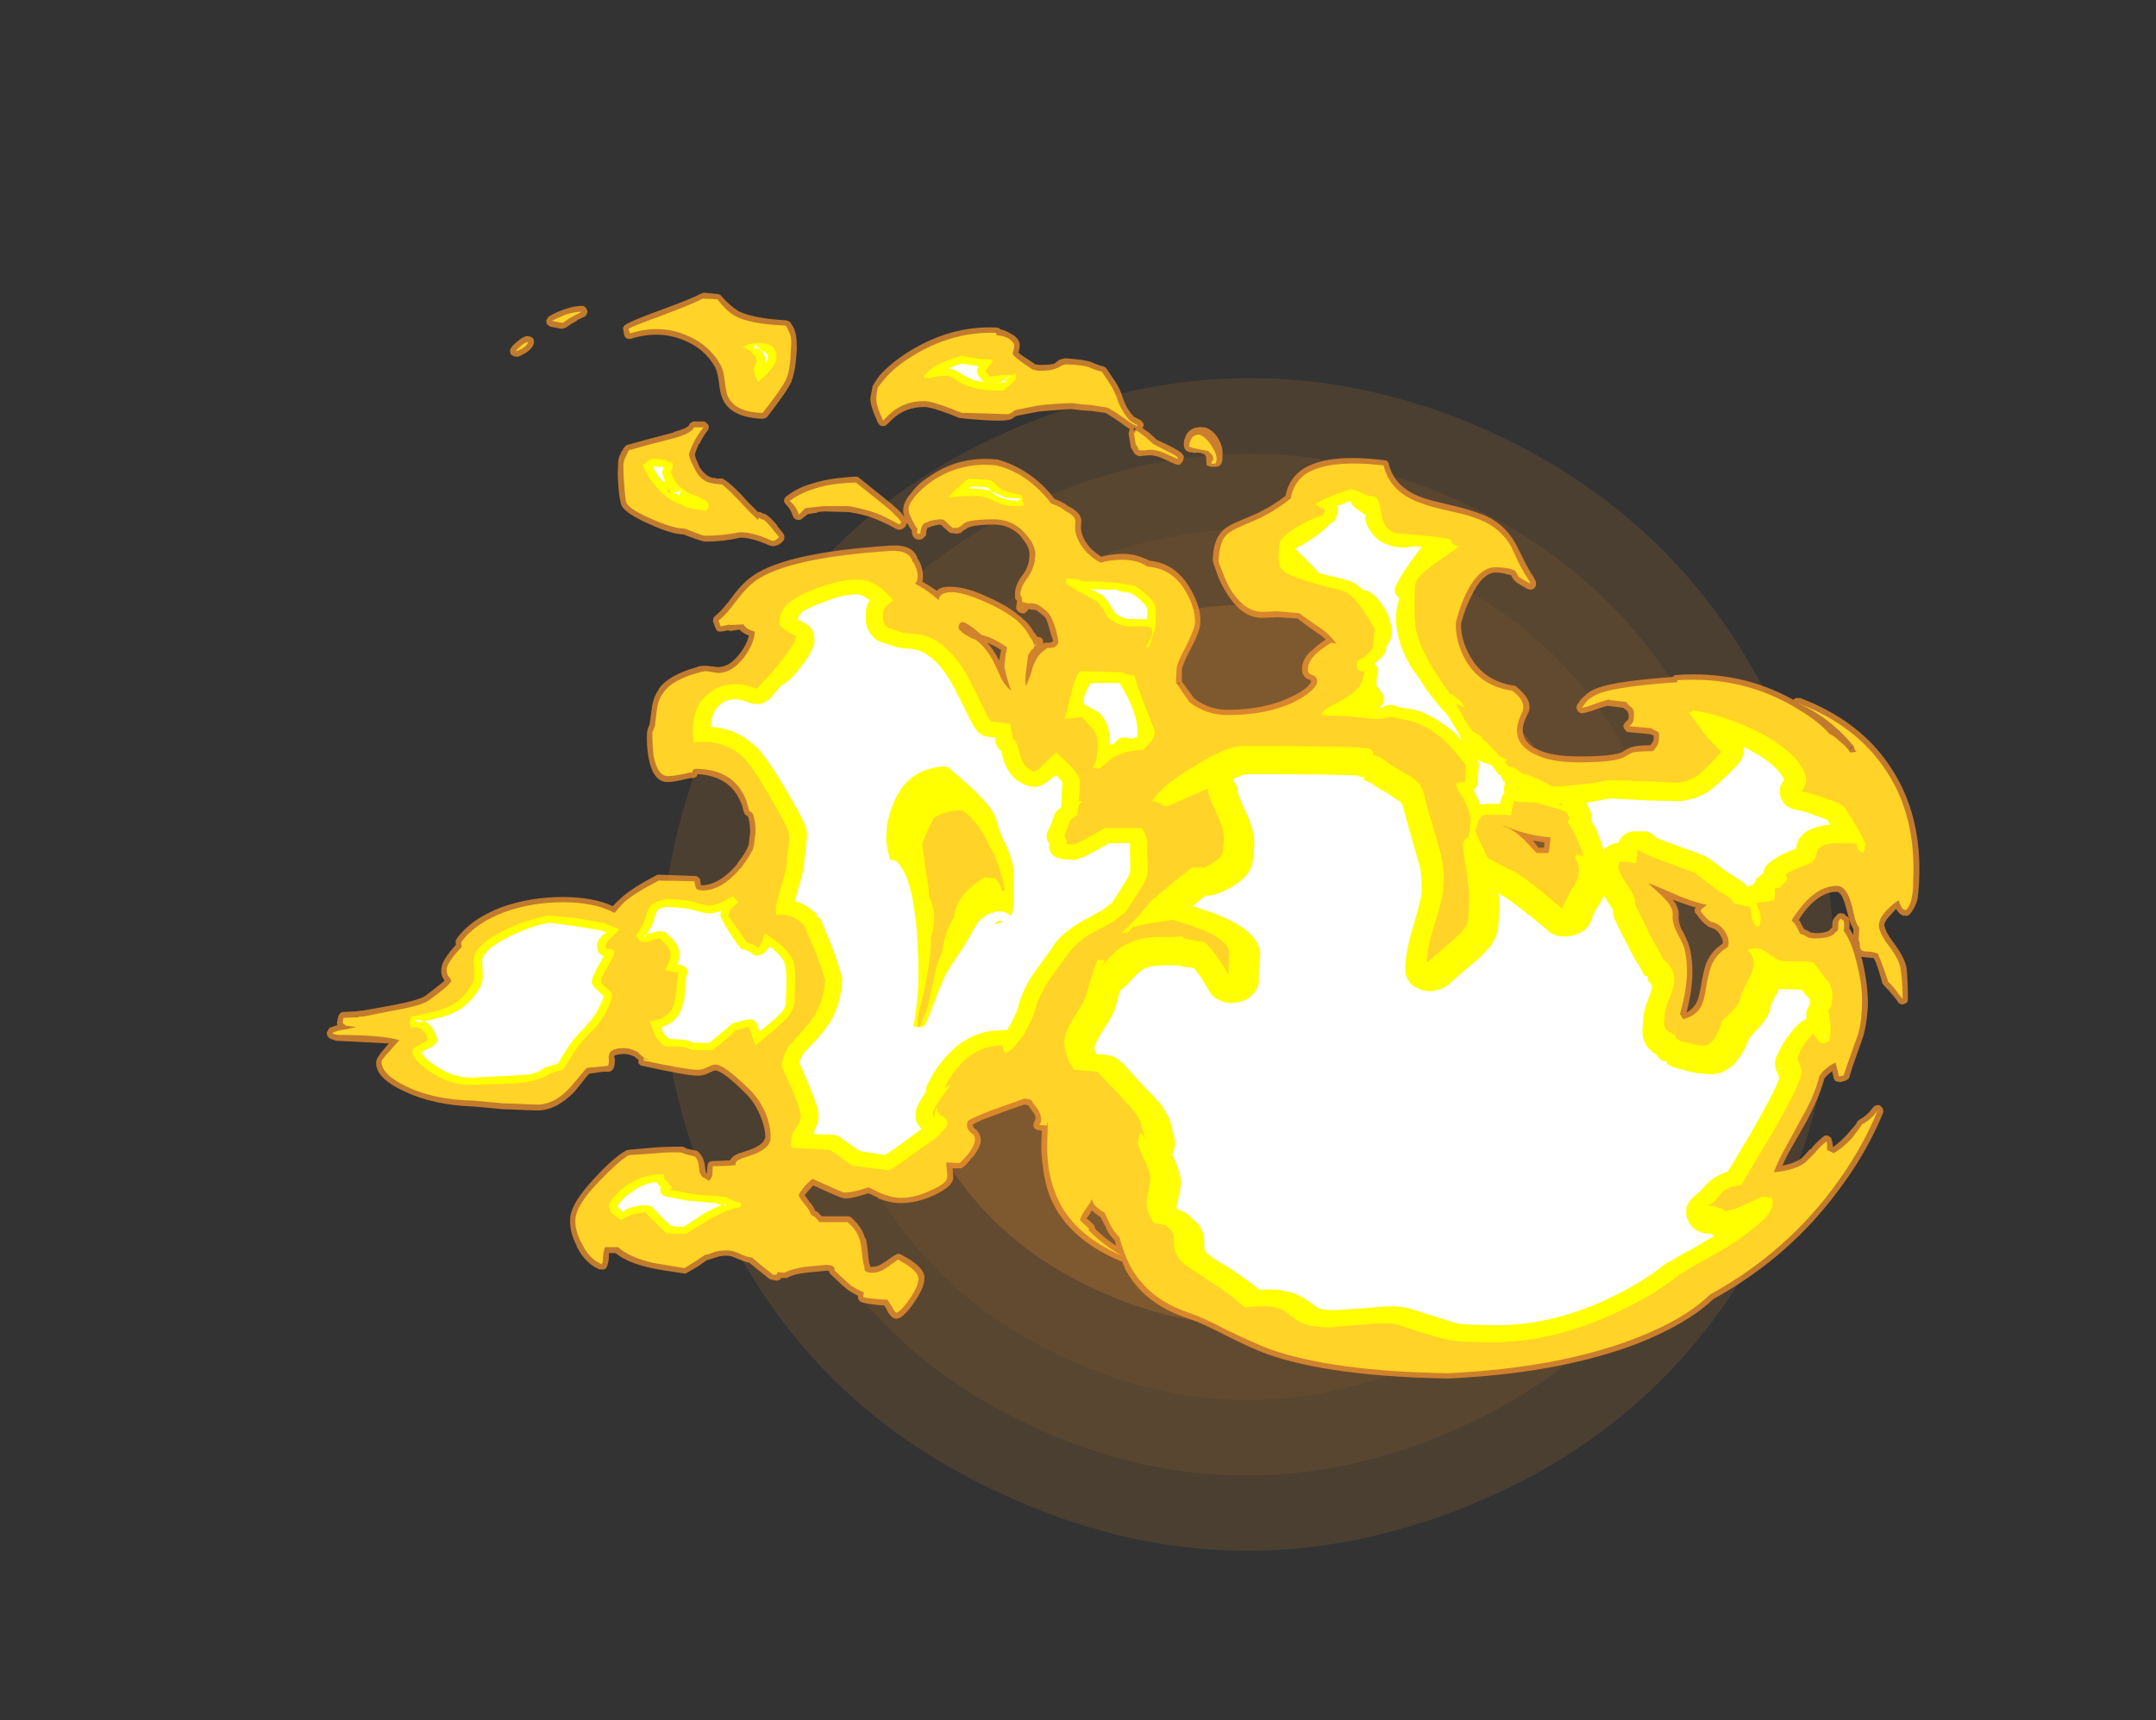 <?xml version="1.0" encoding="UTF-8" standalone="no"?>
<svg xmlns:ffdec="https://www.free-decompiler.com/flash" xmlns:xlink="http://www.w3.org/1999/xlink" ffdec:objectType="frame" height="916.6px" width="1148.45px" xmlns="http://www.w3.org/2000/svg">
  <rect width="100%" height="100%" fill="#333333" stroke="none"/>
  <g transform="matrix(1.0, 0.0, 0.0, 1.0, 158.8, 568.6)">
    <use ffdec:characterId="4609" height="304.85" transform="matrix(0.733, 1.907, -1.907, 0.733, 684.75, -457.05)" width="304.85" xlink:href="#sprite0"/>
    <use ffdec:characterId="4637" height="82.65" transform="matrix(7.0, 0.0, 0.0, 7.0, 15.4, -412.65)" width="121.15" xlink:href="#shape1"/>
  </g>
  <defs>
    <g id="sprite0" transform="matrix(1.0, 0.0, 0.0, 1.0, 0.0, 0.0)">
      <use ffdec:characterId="4608" height="43.55" transform="matrix(7.0, 0.0, 0.0, 7.0, 0.0, 0.0)" width="43.55" xlink:href="#shape0"/>
    </g>
    <g id="shape0" transform="matrix(1.0, 0.0, 0.0, 1.0, 0.0, 0.0)">
      <path d="M40.75 21.8 Q40.75 13.9 35.2 8.35 29.65 2.8 21.8 2.8 13.9 2.8 8.35 8.35 2.8 13.9 2.8 21.8 2.8 29.65 8.35 35.2 13.9 40.75 21.8 40.75 29.65 40.75 35.2 35.2 40.75 29.65 40.75 21.8 M43.55 21.8 Q43.55 30.8 37.15 37.15 30.8 43.55 21.8 43.55 12.75 43.55 6.35 37.15 0.0 30.8 0.0 21.8 0.0 12.75 6.35 6.35 12.75 0.0 21.8 0.0 30.8 0.0 37.15 6.35 43.55 12.75 43.55 21.8" fill="#ff9a2b" fill-opacity="0.118" fill-rule="evenodd" stroke="none"/>
      <path d="M37.95 21.8 Q37.95 15.05 33.2 10.35 28.5 5.6 21.8 5.6 15.1 5.6 10.35 10.35 5.6 15.05 5.6 21.8 5.6 28.5 10.35 33.2 15.1 37.95 21.8 37.95 28.5 37.95 33.2 33.2 37.95 28.5 37.95 21.8 M40.75 21.8 Q40.75 29.65 35.2 35.2 29.65 40.75 21.8 40.75 13.9 40.75 8.35 35.2 2.8 29.65 2.8 21.8 2.8 13.9 8.35 8.35 13.9 2.8 21.8 2.8 29.65 2.8 35.2 8.35 40.75 13.9 40.75 21.8" fill="#ff9a2b" fill-opacity="0.184" fill-rule="evenodd" stroke="none"/>
      <path d="M37.95 21.8 Q37.95 28.5 33.2 33.2 28.5 37.95 21.8 37.95 15.1 37.95 10.35 33.2 5.6 28.5 5.6 21.8 5.6 15.05 10.35 10.35 15.1 5.6 21.8 5.6 28.5 5.6 33.2 10.35 37.95 15.05 37.95 21.8 M35.15 21.8 Q35.15 16.25 31.2 12.35 27.35 8.4 21.8 8.4 16.2 8.4 12.3 12.35 8.4 16.25 8.4 21.8 8.4 27.35 12.3 31.25 16.2 35.15 21.8 35.15 27.35 35.15 31.2 31.25 35.15 27.35 35.15 21.8" fill="#ff9a2b" fill-opacity="0.231" fill-rule="evenodd" stroke="none"/>
      <path d="M35.15 21.8 Q35.15 27.35 31.2 31.25 27.35 35.15 21.8 35.15 16.2 35.15 12.3 31.25 8.4 27.35 8.4 21.8 8.4 16.25 12.3 12.35 16.2 8.4 21.8 8.4 27.35 8.4 31.2 12.35 35.15 16.25 35.15 21.8" fill="#ff9a2b" fill-opacity="0.369" fill-rule="evenodd" stroke="none"/>
    </g>
    <g id="shape1" transform="matrix(1.0, 0.0, 0.0, 1.0, -2.2, 58.95)">
      <path d="M92.65 -39.85 L93.3 -38.55 Q93.7 -37.75 94.05 -37.25 L94.1 -37.15 94.2 -36.9 Q94.2 -36.8 94.2 -36.65 94.15 -36.55 94.05 -36.45 93.95 -36.35 93.8 -36.35 93.7 -36.35 93.55 -36.4 92.75 -36.85 92.6 -37.0 92.5 -37.05 92.3 -37.45 L92.05 -37.5 Q91.6 -37.65 91.1 -37.65 90.1 -37.6 89.25 -35.8 88.95 -35.2 88.7 -34.45 L88.5 -33.8 Q88.45 -32.55 89.2 -31.25 90.25 -29.4 92.45 -29.05 92.55 -29.05 92.65 -29.0 93.95 -28.0 93.65 -27.05 L93.6 -26.95 Q93.2 -26.2 93.2 -25.75 93.15 -24.85 94.05 -24.3 L94.1 -24.3 Q95.2 -23.65 97.45 -23.65 100.15 -23.65 100.8 -24.0 101.25 -24.3 101.45 -24.35 101.9 -24.5 102.9 -24.5 103.1 -24.75 103.15 -24.9 L103.15 -25.25 102.85 -25.35 101.25 -25.5 Q101.1 -25.5 101.0 -25.65 100.9 -25.75 100.85 -25.9 100.8 -26.1 101.2 -26.45 101.25 -26.5 101.25 -26.7 101.25 -26.95 101.15 -27.1 L100.85 -27.35 99.7 -27.5 99.6 -27.5 98.95 -27.3 Q98.15 -27.0 97.8 -26.95 97.65 -26.9 97.5 -27.0 97.35 -27.1 97.3 -27.25 97.25 -27.45 97.35 -27.6 97.65 -28.1 97.9 -28.25 98.25 -28.65 99.0 -28.9 100.45 -29.4 104.6 -29.7 L104.65 -29.75 Q104.75 -29.85 104.9 -29.85 109.8 -30.2 113.8 -27.95 113.85 -28.05 114.0 -28.1 L114.3 -28.1 Q118.9 -26.35 121.2 -22.8 123.6 -19.2 123.35 -14.1 123.3 -13.3 123.25 -12.9 L123.25 -12.85 Q123.05 -12.1 122.65 -11.65 L122.45 -11.5 122.2 -11.55 122.2 -11.5 Q121.8 -11.65 121.6 -12.05 L121.2 -11.6 Q120.75 -11.15 120.7 -10.85 120.75 -10.35 121.35 -9.55 122.3 -8.3 122.4 -7.5 122.5 -6.5 122.5 -5.2 122.5 -5.05 122.45 -4.95 122.35 -4.85 122.2 -4.8 122.1 -4.75 121.95 -4.8 121.8 -4.85 121.75 -4.95 L121.5 -5.3 Q121.05 -5.85 120.7 -6.2 120.6 -6.3 120.55 -6.4 120.35 -7.2 120.05 -8.0 L119.9 -8.3 119.35 -8.35 118.95 -8.4 119.05 -8.05 Q119.5 -6.05 119.45 -4.6 119.35 -3.0 119.0 -2.05 118.15 0.3 118.05 0.75 118.0 0.9 117.9 0.95 L117.7 1.05 117.35 1.15 117.15 1.1 Q117.0 1.1 116.95 1.0 116.85 0.9 116.85 0.75 L116.85 0.8 116.75 0.4 116.75 0.3 Q116.4 0.55 116.15 0.85 115.8 2.2 114.8 4.1 L113.6 6.2 Q113.2 6.9 112.95 7.5 113.95 7.3 114.45 6.9 L115.05 6.25 115.1 6.25 Q115.55 5.7 116.05 5.3 116.15 5.2 116.3 5.2 116.45 5.2 116.55 5.3 116.7 5.4 116.7 5.55 L116.75 5.7 116.75 5.75 116.8 6.05 116.8 6.1 116.85 6.05 Q117.35 5.7 117.9 5.1 L118.5 4.4 118.65 4.15 Q118.7 4.05 118.85 4.0 L118.8 4.0 Q119.4 3.7 119.85 3.05 119.95 2.95 120.1 2.9 120.3 2.85 120.4 2.95 120.55 3.05 120.6 3.2 120.65 3.35 120.6 3.5 119.45 6.3 117.6 8.85 113.7 14.35 107.7 17.65 105.7 19.55 101.9 21.05 96.0 23.3 87.55 23.7 L87.5 23.7 Q78.6 23.55 73.75 21.85 72.4 21.35 70.45 20.35 68.7 19.45 67.65 19.1 64.3 18.0 62.9 15.3 L62.9 15.25 Q62.8 15.05 62.7 14.8 L62.55 14.75 Q58.2 12.9 57.05 9.4 56.65 8.05 56.55 6.3 56.55 5.8 56.6 4.85 L56.4 4.8 Q56.2 4.8 56.1 4.7 55.95 4.6 55.95 4.4 55.95 4.25 56.05 4.1 L56.1 4.0 Q56.15 3.7 55.95 3.45 L55.9 3.4 55.55 2.9 55.3 2.85 55.25 2.85 Q53.65 3.4 52.75 3.75 51.9 4.05 51.35 4.35 L51.35 4.4 Q51.35 4.55 51.45 4.65 51.95 5.0 51.95 5.6 51.95 6.05 51.35 6.85 L51.3 6.85 Q50.75 7.6 50.45 7.7 L49.8 7.7 Q49.85 8.1 49.85 8.35 49.9 9.05 48.4 9.75 47.1 10.35 45.85 10.35 45.1 10.35 44.15 10.0 L44.15 9.95 43.4 9.6 42.9 9.75 Q42.15 10.0 41.55 10.0 L41.6 10.0 Q41.35 10.0 39.2 9.0 L38.75 9.5 38.55 9.75 38.85 10.15 38.85 10.2 Q39.25 10.6 39.35 10.95 39.45 10.95 39.55 11.05 L39.85 11.35 41.8 11.35 Q41.95 11.35 42.1 11.45 42.9 12.15 43.15 13.05 L43.2 13.05 Q43.3 13.4 43.4 14.5 L43.45 14.9 Q43.5 15.0 43.55 15.2 L43.7 15.2 Q44.15 15.2 44.7 14.8 45.45 14.25 45.65 14.2 45.75 14.2 45.85 14.25 47.8 15.25 47.65 16.15 47.65 16.75 46.95 17.8 46.25 18.85 45.75 19.1 L45.5 19.15 Q45.4 19.15 45.3 19.05 L45.3 19.1 Q45.05 18.95 44.8 18.5 L44.8 18.45 44.6 18.15 Q43.4 18.05 42.9 17.9 42.75 17.85 42.7 17.75 42.6 17.65 42.6 17.5 L42.6 17.4 Q42.2 17.2 41.9 17.0 41.6 16.8 40.5 15.75 40.4 15.65 40.4 15.5 L40.15 15.5 38.65 15.65 Q37.7 15.75 37.2 16.05 L36.75 16.05 36.7 16.15 Q36.55 16.25 36.4 16.25 L35.9 16.15 Q35.65 15.95 34.9 15.35 L34.35 14.9 Q33.9 14.8 33.35 14.55 32.95 14.35 32.6 14.35 32.2 14.35 31.9 14.45 L31.1 14.7 30.45 15.15 29.6 15.65 Q29.45 15.75 29.35 15.7 27.9 15.5 26.9 15.3 25.05 14.9 24.15 14.15 L23.65 14.15 23.65 14.45 Q23.6 15.1 23.45 15.25 L23.45 15.3 Q23.35 15.4 23.2 15.4 L22.95 15.4 Q21.85 14.95 21.2 13.65 L21.2 13.6 Q20.65 12.55 20.7 11.6 20.7 10.4 22.65 8.35 24.05 6.85 24.95 6.35 25.0 6.3 25.1 6.3 L27.3 6.1 Q28.15 6.05 29.25 6.05 L29.4 6.1 29.55 6.2 30.25 6.35 30.3 6.35 Q30.4 6.4 30.5 6.5 30.85 6.85 30.95 7.45 L31.0 7.9 31.05 8.05 31.1 8.1 31.1 8.05 31.15 7.55 Q31.15 7.4 31.25 7.25 31.4 7.15 31.55 7.15 L32.8 7.1 32.9 7.05 Q33.0 6.8 33.55 6.55 L33.6 6.55 34.5 6.25 Q35.45 5.85 35.55 5.35 35.55 4.6 35.15 3.65 34.7 2.6 34.0 1.95 32.35 0.3 31.75 0.25 31.65 0.25 31.35 0.4 30.9 0.65 30.4 0.65 29.55 0.65 26.2 -0.1 26.05 -0.1 25.95 -0.25 25.85 -0.35 25.9 -0.5 L25.9 -0.55 25.6 -0.8 Q25.15 -1.0 24.85 -1.0 24.25 -1.0 24.05 -0.85 24.05 -0.75 24.1 -0.65 L24.1 -0.5 Q24.1 -0.1 24.0 0.1 23.85 0.35 23.6 0.35 L23.2 0.35 22.15 0.5 Q22.05 0.6 21.85 0.85 L21.05 1.85 Q19.65 3.3 18.2 3.3 L15.55 3.2 13.4 3.0 Q10.3 2.9 8.1 1.85 5.8 0.8 5.95 -0.45 5.95 -0.7 6.6 -1.45 L6.9 -1.8 3.05 -2.0 3.0 -2.0 Q2.2 -2.15 2.2 -2.5 2.15 -2.65 2.25 -2.75 2.3 -2.9 2.4 -3.0 2.65 -3.1 3.0 -3.2 L2.95 -3.35 Q3.0 -3.65 3.05 -3.85 3.1 -4.0 3.2 -4.1 3.3 -4.2 3.45 -4.2 L4.45 -4.25 4.8 -4.3 4.9 -4.3 6.85 -4.65 Q9.05 -5.05 9.65 -5.4 10.9 -6.35 11.15 -6.6 L11.1 -6.65 Q10.85 -7.0 10.9 -7.45 10.9 -8.1 12.0 -9.3 L12.0 -9.45 Q11.95 -9.6 12.05 -9.75 13.15 -11.3 15.55 -12.2 17.7 -12.95 20.15 -12.95 22.45 -12.95 23.95 -12.25 24.2 -12.55 24.55 -12.85 25.35 -13.6 27.25 -14.6 27.35 -14.65 27.45 -14.65 L30.2 -14.55 Q30.35 -14.55 30.45 -14.45 30.6 -14.35 30.6 -14.2 L30.65 -13.85 30.8 -13.85 Q32.1 -13.9 33.45 -15.5 L33.45 -15.55 Q33.9 -16.1 34.2 -16.7 L34.3 -17.0 34.3 -17.05 Q34.35 -17.45 34.4 -17.9 34.4 -18.45 34.25 -19.05 L34.0 -19.25 Q33.95 -19.35 33.9 -19.45 33.8 -19.95 33.6 -20.35 32.75 -22.15 30.45 -22.3 L30.4 -22.3 30.3 -22.1 Q30.2 -22.05 30.1 -22.0 L29.85 -22.0 29.6 -21.95 Q28.6 -21.7 28.15 -21.7 27.0 -21.65 26.65 -23.65 26.5 -24.55 26.55 -25.45 26.55 -25.65 26.75 -26.1 L26.9 -27.2 Q27.0 -28.15 27.45 -28.75 L27.45 -28.8 Q28.2 -29.85 30.35 -30.45 L30.45 -30.5 30.75 -30.55 31.1 -30.55 31.95 -30.45 Q32.8 -30.45 33.55 -31.4 34.15 -32.15 34.3 -32.85 33.8 -33.05 33.6 -33.3 L32.9 -33.2 32.7 -33.25 Q32.3 -33.15 32.15 -33.15 32.0 -33.15 31.9 -33.2 31.8 -33.3 31.75 -33.45 L31.6 -33.85 Q31.55 -34.0 31.6 -34.1 31.6 -34.25 31.75 -34.35 32.25 -34.75 33.0 -35.75 33.8 -36.85 34.6 -37.4 37.2 -39.2 45.1 -39.7 L45.15 -39.7 Q46.8 -39.8 47.15 -38.7 47.4 -38.35 47.5 -37.85 47.6 -37.35 47.5 -36.95 48.05 -36.65 48.6 -36.25 48.95 -36.65 49.9 -36.55 50.95 -36.5 52.45 -35.8 53.95 -35.15 54.95 -34.3 55.7 -33.7 55.95 -33.15 L56.0 -33.1 56.0 -33.05 56.05 -33.05 56.25 -32.75 56.3 -32.75 Q56.45 -32.75 56.6 -32.65 56.7 -32.5 56.7 -32.35 L56.7 -32.2 56.75 -32.25 Q56.9 -32.35 57.05 -32.3 L57.15 -32.3 57.35 -32.35 57.45 -32.45 57.2 -33.25 Q57.0 -34.0 56.85 -34.25 56.55 -34.5 56.15 -34.8 L56.1 -34.8 55.65 -34.85 55.55 -34.85 Q55.55 -34.75 55.4 -34.65 55.3 -34.5 55.15 -34.55 54.95 -34.55 54.85 -34.65 54.75 -34.7 54.7 -34.8 54.6 -34.95 54.65 -35.1 54.65 -35.2 54.7 -35.25 54.65 -35.3 54.7 -35.4 L54.7 -35.55 54.65 -35.55 Q54.55 -35.65 54.55 -35.8 L54.55 -36.0 Q54.55 -36.75 55.2 -37.55 55.65 -38.2 55.65 -38.95 55.7 -39.6 55.05 -40.3 L55.05 -40.35 Q54.2 -41.3 52.95 -41.3 51.5 -41.3 50.95 -41.05 L50.75 -40.9 50.7 -40.9 50.4 -40.65 50.35 -40.65 50.15 -40.6 49.75 -40.65 Q49.6 -40.65 49.5 -40.75 L48.95 -41.25 48.8 -41.3 48.55 -41.25 48.15 -41.15 Q48.1 -41.1 48.05 -41.1 L47.9 -41.05 Q47.8 -40.9 47.8 -40.6 47.8 -40.45 47.65 -40.35 47.5 -40.15 47.3 -40.15 L47.25 -40.15 Q46.95 -40.15 46.8 -40.4 46.7 -40.55 46.7 -40.8 L46.7 -40.85 Q46.55 -41.05 46.35 -41.4 L46.35 -41.45 46.3 -41.35 Q46.25 -41.1 45.95 -40.95 L45.75 -40.9 Q45.65 -40.9 45.55 -40.95 44.55 -41.5 43.75 -41.8 42.9 -42.1 41.9 -42.25 L40.0 -42.3 39.5 -42.25 39.5 -42.2 38.8 -42.1 38.35 -41.75 Q38.25 -41.65 38.1 -41.65 37.95 -41.65 37.85 -41.7 37.7 -41.8 37.65 -41.95 37.5 -42.45 37.15 -42.8 37.05 -42.9 37.0 -43.0 36.95 -43.15 37.0 -43.25 37.05 -43.35 37.15 -43.45 37.95 -44.05 38.85 -44.35 L38.9 -44.35 Q40.3 -44.85 42.45 -44.95 42.6 -44.95 42.7 -44.85 L44.75 -43.2 Q45.7 -42.45 46.15 -41.9 46.0 -42.25 46.05 -42.45 46.05 -43.0 46.65 -43.7 47.2 -44.45 48.1 -45.0 50.35 -46.55 53.2 -46.25 L53.25 -46.25 Q54.95 -45.75 56.3 -44.6 57.05 -43.95 57.55 -43.25 58.25 -43.0 58.6 -42.7 59.55 -42.25 59.6 -41.6 L59.6 -41.5 Q59.55 -41.05 59.6 -40.8 59.75 -40.05 60.4 -39.4 60.7 -39.15 61.1 -38.85 62.5 -39.2 63.55 -39.0 64.2 -38.85 64.8 -38.55 66.8 -38.35 67.9 -36.4 68.75 -34.95 68.65 -33.8 68.65 -33.2 67.9 -31.8 67.3 -30.65 67.25 -30.25 67.25 -29.6 67.25 -29.35 L68.2 -28.05 Q69.35 -27.2 70.7 -27.2 73.6 -27.2 75.6 -28.2 76.35 -28.55 76.8 -28.95 77.05 -29.2 77.1 -29.35 L77.05 -29.4 77.05 -29.45 Q76.35 -29.65 76.4 -30.35 76.4 -31.05 77.1 -31.7 L77.15 -31.7 Q77.45 -32.05 78.2 -32.55 77.9 -32.85 77.55 -33.05 L77.55 -33.05 Q76.55 -33.75 76.05 -34.15 L74.55 -34.25 73.4 -34.2 Q71.75 -34.15 70.5 -36.35 70.1 -37.0 69.85 -37.8 69.6 -38.45 69.6 -38.65 69.65 -39.95 70.15 -40.6 70.5 -41.1 71.45 -41.5 L73.2 -42.25 73.25 -42.3 Q74.2 -42.75 75.15 -43.5 75.35 -44.7 76.35 -45.45 78.2 -46.75 82.65 -46.2 82.8 -46.2 82.9 -46.1 83.0 -46.0 83.0 -45.9 83.45 -44.05 85.7 -43.3 86.3 -43.1 87.85 -42.75 89.3 -42.4 90.0 -42.1 L90.05 -42.1 Q91.75 -41.45 92.65 -39.85 M94.85 -17.1 L93.95 -17.25 94.4 -16.7 94.8 -16.7 94.85 -17.1 M114.6 -10.5 Q114.9 -10.4 115.1 -10.25 L115.45 -10.2 Q116.4 -10.2 116.6 -10.5 L116.75 -10.65 116.75 -10.9 Q116.75 -11.05 116.8 -11.2 116.95 -11.45 117.15 -11.65 117.3 -11.75 117.5 -11.7 117.65 -11.7 117.75 -11.55 L117.9 -11.45 Q118.1 -11.35 118.05 -10.65 L118.05 -10.55 118.35 -10.05 118.35 -10.5 118.15 -10.9 Q118.05 -11.15 117.8 -12.1 117.5 -13.3 117.1 -13.35 115.9 -13.35 114.8 -12.05 114.45 -11.65 114.2 -11.2 L114.35 -11.0 114.35 -10.95 114.6 -10.5 M107.25 -10.75 Q106.9 -10.95 106.45 -11.6 106.15 -11.85 106.35 -12.15 105.5 -12.4 104.6 -12.75 105.1 -12.1 105.05 -11.55 105.0 -11.05 105.3 -10.4 L105.35 -10.4 Q105.85 -9.35 105.9 -9.05 106.4 -6.95 105.65 -4.15 106.1 -4.4 106.35 -4.8 106.6 -5.2 106.75 -6.15 106.95 -7.4 107.15 -7.9 107.55 -8.85 108.4 -9.4 108.45 -9.65 108.3 -9.9 108.1 -10.35 107.7 -10.55 L107.3 -10.7 107.25 -10.75 M118.1 -24.25 L118.25 -24.3 118.15 -24.35 118.1 -24.25 M19.1 -57.15 Q19.6 -57.45 20.3 -57.7 21.05 -57.95 21.6 -57.95 21.75 -57.95 21.85 -57.85 21.95 -57.75 22.0 -57.6 22.05 -57.45 21.95 -57.3 21.9 -57.15 21.75 -57.1 L21.2 -56.85 21.2 -56.8 Q20.7 -56.55 20.4 -56.3 L20.25 -56.25 20.05 -56.2 19.25 -56.35 Q19.1 -56.4 19.0 -56.5 18.9 -56.55 18.9 -56.7 18.85 -56.85 18.95 -56.95 19.0 -57.1 19.1 -57.15 M31.9 -58.85 L32.1 -58.8 32.2 -58.7 Q32.85 -57.95 33.45 -57.6 L33.4 -57.6 Q34.5 -57.0 37.1 -56.85 L37.3 -56.8 37.45 -56.7 Q37.85 -56.15 37.9 -55.6 37.95 -55.3 37.95 -54.6 37.85 -52.95 37.55 -52.25 L37.55 -52.2 Q37.25 -51.5 35.7 -49.5 35.65 -49.45 35.55 -49.4 L35.35 -49.35 Q32.8 -49.45 32.25 -51.0 32.1 -51.35 32.0 -52.3 31.9 -52.9 31.75 -53.25 30.95 -54.7 29.3 -55.35 27.45 -56.1 25.35 -55.45 25.25 -55.4 25.1 -55.45 25.0 -55.45 24.9 -55.55 24.85 -55.65 24.8 -55.75 L24.75 -56.1 Q24.7 -56.2 24.75 -56.35 24.8 -56.45 24.9 -56.5 25.2 -56.75 27.5 -57.6 29.85 -58.45 30.6 -58.85 L30.85 -58.95 31.9 -58.85 M43.7 -51.75 L43.7 -51.8 43.75 -51.9 Q43.95 -52.25 44.25 -52.65 L44.25 -52.65 Q45.1 -53.6 46.45 -54.45 49.65 -56.45 53.1 -56.3 53.25 -56.3 53.35 -56.25 L53.45 -56.15 Q53.8 -56.1 54.2 -55.85 54.8 -55.55 54.9 -55.1 54.95 -54.95 54.85 -54.5 L54.8 -54.4 Q55.0 -54.2 55.65 -53.8 L56.1 -53.5 56.4 -53.45 Q57.25 -53.45 57.55 -53.55 L57.8 -53.75 57.95 -53.85 58.3 -53.95 58.45 -53.95 Q59.95 -53.85 60.4 -53.65 60.95 -53.4 61.25 -53.35 61.4 -53.3 61.5 -53.2 L61.9 -52.6 Q62.55 -51.7 62.75 -50.95 62.9 -50.55 63.05 -50.25 63.25 -49.9 63.6 -49.5 L64.1 -49.25 64.25 -49.1 Q64.35 -49.0 64.35 -48.85 L64.25 -48.65 64.8 -48.25 65.35 -47.75 66.2 -47.35 Q67.2 -46.85 67.3 -46.65 67.4 -46.55 67.4 -46.45 67.4 -46.3 67.35 -46.2 L67.3 -46.1 67.15 -45.9 Q67.05 -45.85 66.95 -45.85 L66.75 -45.9 65.75 -46.35 Q65.05 -46.65 64.55 -46.55 L64.45 -46.55 64.05 -46.5 63.85 -46.55 Q63.75 -46.6 63.65 -46.7 63.55 -46.85 63.45 -47.05 L63.4 -47.1 Q63.35 -47.2 63.35 -47.3 L63.2 -48.2 Q63.2 -48.35 63.25 -48.45 L63.3 -48.55 Q63.0 -48.75 62.6 -49.05 61.95 -49.5 61.45 -49.8 L60.35 -49.95 59.6 -50.0 58.8 -50.1 56.35 -49.9 54.8 -49.6 54.6 -49.55 Q54.35 -49.35 54.2 -49.3 53.65 -49.1 50.85 -49.35 L50.5 -49.4 50.35 -49.4 49.6 -49.7 Q48.15 -50.25 47.65 -50.25 46.2 -50.25 45.2 -49.3 L44.85 -48.95 44.65 -48.8 44.4 -48.8 Q44.25 -48.85 44.2 -48.95 44.1 -49.05 44.1 -49.1 43.5 -50.4 43.55 -50.95 43.6 -51.25 43.7 -51.75 M28.6 -48.35 Q29.55 -48.6 29.75 -48.85 L29.75 -48.9 Q29.8 -49.0 29.9 -49.05 30.0 -49.15 30.15 -49.15 L30.85 -49.15 Q31.0 -49.15 31.1 -49.0 31.25 -48.9 31.25 -48.75 31.25 -48.55 31.15 -48.45 30.8 -48.0 30.55 -47.45 L30.5 -47.45 Q30.25 -46.9 30.2 -46.65 30.2 -46.4 30.5 -45.8 L30.5 -45.75 Q30.95 -45.0 31.55 -44.85 L31.7 -44.85 31.85 -44.8 32.25 -44.8 Q32.35 -44.8 32.45 -44.7 33.05 -44.35 34.3 -42.95 L35.0 -42.25 Q35.15 -42.3 35.35 -42.15 L35.55 -42.1 Q35.9 -41.9 36.45 -41.25 L36.45 -41.2 36.9 -40.65 37.0 -40.45 37.0 -40.25 Q37.0 -40.1 36.75 -39.9 L36.75 -39.9 Q36.55 -39.7 36.15 -39.65 L35.9 -39.7 Q34.4 -40.35 33.6 -40.3 32.35 -40.0 31.0 -40.0 30.8 -40.0 29.85 -40.35 29.55 -40.45 29.35 -40.55 28.45 -40.55 26.7 -41.35 24.65 -42.25 24.55 -42.95 24.4 -43.55 24.35 -44.5 24.3 -45.2 24.35 -45.9 24.35 -46.4 24.55 -46.7 L24.55 -46.75 24.75 -47.05 Q24.75 -47.15 24.85 -47.2 24.9 -47.3 25.0 -47.35 26.6 -47.8 28.55 -48.3 L28.6 -48.35 M17.9 -55.45 Q17.95 -55.3 17.95 -55.2 17.95 -54.85 17.45 -54.45 17.0 -54.15 16.65 -54.05 L16.65 -54.1 Q16.5 -54.05 16.35 -54.15 16.2 -54.2 16.15 -54.35 16.1 -54.5 16.15 -54.65 16.25 -54.9 16.7 -55.25 17.1 -55.6 17.4 -55.65 L17.45 -55.65 17.7 -55.6 Q17.8 -55.55 17.9 -55.45 M70.3 -46.05 Q70.2 -45.7 69.8 -45.7 L69.45 -45.7 69.15 -45.8 Q69.1 -45.95 69.1 -46.45 68.95 -46.85 68.15 -46.75 L68.05 -46.8 67.85 -46.8 Q67.55 -46.9 67.45 -47.1 67.4 -47.2 67.4 -47.45 67.4 -47.7 67.45 -47.8 L67.5 -47.9 Q67.55 -48.15 67.75 -48.35 68.15 -48.8 69.0 -48.7 69.65 -48.5 70.05 -47.8 70.35 -47.25 70.35 -46.8 70.35 -46.25 70.3 -46.05 M63.6 -48.55 L63.55 -48.45 63.75 -48.55 63.6 -48.7 63.6 -48.55 M69.05 -46.5 L69.05 -46.5 M53.45 -31.5 L53.5 -31.75 Q52.95 -32.1 52.45 -32.3 52.95 -31.75 53.35 -30.95 L53.45 -31.5 M67.0 -29.15 L67.15 -29.25 66.95 -29.25 67.0 -29.15 M60.4 10.9 L60.2 11.25 60.0 11.5 60.5 11.95 Q60.6 12.05 60.65 12.25 L60.65 12.3 Q61.35 13.0 62.25 13.6 L62.15 13.2 Q61.75 12.8 61.5 12.3 L61.5 12.25 61.05 11.4 60.95 11.35 Q60.65 11.15 60.45 10.95 L60.4 10.9 M104.15 5.55 L103.05 6.65 Q101.75 7.85 99.35 8.55 L99.2 8.55 98.05 8.5 Q97.9 8.5 97.8 8.4 97.6 8.2 97.45 8.05 L96.4 7.95 96.2 7.85 96.1 7.75 95.65 7.0 95.6 6.95 95.4 6.6 95.15 6.55 Q94.85 6.45 94.7 6.35 L93.75 6.4 92.75 7.1 92.15 7.45 Q92.25 7.9 92.75 8.6 93.4 9.45 93.95 9.5 94.7 9.5 97.1 9.05 99.9 8.6 101.1 8.1 101.6 7.9 102.6 7.75 103.05 7.7 103.4 7.3 104.1 6.5 104.55 5.5 L104.8 4.95 104.15 5.55" fill="#ff9a2b" fill-opacity="0.702" fill-rule="evenodd" stroke="none"/>
      <path d="M92.6 -37.8 L92.15 -37.95 Q91.65 -38.05 91.1 -38.05 89.85 -38.05 88.85 -36.0 88.55 -35.35 88.3 -34.55 L88.1 -33.85 Q88.05 -32.45 88.8 -31.05 89.95 -29.0 92.4 -28.65 93.4 -27.9 93.2 -27.15 92.8 -26.3 92.75 -25.75 92.7 -24.6 93.85 -23.95 95.1 -23.2 97.45 -23.2 100.3 -23.2 101.0 -23.65 101.4 -23.9 101.55 -23.95 102.0 -24.05 103.1 -24.05 103.55 -24.55 103.55 -24.9 103.6 -25.4 103.5 -25.5 103.45 -25.55 102.95 -25.8 L101.3 -25.95 101.45 -26.1 Q101.65 -26.25 101.65 -26.7 101.7 -27.15 101.5 -27.35 101.2 -27.6 101.05 -27.8 L99.75 -27.95 99.75 -28.0 98.8 -27.7 Q98.05 -27.4 97.7 -27.35 98.0 -27.8 98.15 -27.95 98.5 -28.25 99.15 -28.5 100.65 -29.0 104.95 -29.3 L104.95 -29.45 Q110.1 -29.8 114.3 -27.15 115.65 -26.35 116.55 -25.35 116.9 -25.2 117.25 -24.85 117.9 -24.35 118.1 -23.95 L118.6 -24.0 Q118.4 -24.15 118.4 -24.4 116.6 -26.6 114.15 -27.7 118.6 -26.0 120.85 -22.55 123.15 -19.1 122.9 -14.1 122.9 -13.35 122.8 -12.95 122.7 -12.3 122.35 -11.95 122.05 -12.0 121.95 -12.3 L121.8 -12.7 Q121.35 -12.45 120.85 -11.9 120.3 -11.3 120.3 -10.85 120.25 -10.3 121.0 -9.3 121.85 -8.2 121.95 -7.45 122.1 -6.45 122.1 -5.2 L121.8 -5.55 Q121.4 -6.15 121.0 -6.5 120.75 -7.3 120.4 -8.2 L120.2 -8.65 Q119.8 -8.8 119.35 -8.8 118.9 -8.8 118.85 -9.15 118.85 -9.6 118.75 -9.65 L118.8 -10.6 Q118.65 -10.8 118.55 -11.05 118.45 -11.3 118.25 -12.25 117.85 -13.8 117.1 -13.8 115.75 -13.8 114.5 -12.35 114.1 -11.85 113.75 -11.35 L113.65 -11.15 Q113.85 -11.0 114.0 -10.75 L114.3 -10.15 Q114.65 -10.05 114.85 -9.9 115.0 -9.8 115.45 -9.8 116.75 -9.8 117.0 -10.3 L117.05 -10.3 117.15 -10.4 Q117.2 -10.5 117.2 -10.7 L117.2 -11.0 Q117.25 -11.2 117.4 -11.3 117.5 -11.2 117.6 -11.15 117.65 -11.1 117.65 -10.65 L117.6 -10.4 Q118.2 -9.6 118.6 -7.95 119.1 -6.0 119.0 -4.6 118.95 -3.1 118.6 -2.2 117.75 0.15 117.6 0.65 L117.25 0.7 117.15 0.25 117.0 -0.3 117.0 -0.35 Q116.15 0.05 115.75 0.7 115.45 2.05 114.4 3.9 L113.25 6.0 Q112.6 7.15 112.3 8.0 114.0 7.85 114.75 7.2 L115.4 6.55 Q115.85 6.0 116.3 5.65 L116.35 5.8 Q116.35 6.0 116.35 6.3 L116.85 6.55 Q117.5 6.2 118.25 5.4 L118.85 4.6 119.0 4.35 Q119.65 4.05 120.2 3.3 119.05 6.1 117.25 8.6 113.4 14.05 107.45 17.3 105.5 19.2 101.75 20.65 95.9 22.9 87.5 23.3 78.65 23.15 73.9 21.45 72.6 20.95 70.65 20.0 68.85 19.05 67.8 18.7 64.65 17.65 63.3 15.1 62.85 14.25 62.5 12.95 62.15 12.6 61.85 12.1 L61.35 11.05 61.3 11.0 61.2 11.0 60.75 10.65 Q60.45 10.35 60.4 10.05 L60.25 10.35 59.8 11.0 Q59.55 11.4 59.5 11.65 L60.2 12.3 60.15 12.4 Q61.2 13.5 62.7 14.35 58.6 12.6 57.5 9.25 57.05 8.0 57.0 6.3 57.0 5.7 57.05 4.25 L57.0 4.25 57.0 4.45 56.4 4.4 Q56.55 4.2 56.55 4.0 56.55 3.6 56.25 3.15 55.8 2.6 55.8 2.5 L55.4 2.4 55.25 2.4 52.6 3.35 Q51.55 3.75 50.95 4.1 L50.9 4.4 Q50.9 4.75 51.2 5.0 51.55 5.2 51.5 5.55 51.5 5.95 51.0 6.6 50.5 7.2 50.3 7.3 L49.35 7.25 Q49.3 7.4 49.35 7.6 49.4 8.05 49.4 8.35 49.4 8.85 48.2 9.35 47.0 9.95 45.85 9.95 45.2 9.95 44.35 9.6 L43.4 9.15 42.75 9.35 Q42.05 9.55 41.55 9.55 41.45 9.55 39.15 8.5 38.75 8.8 38.4 9.25 38.1 9.65 38.1 9.75 38.1 9.9 38.55 10.45 38.9 10.85 39.0 11.15 L39.0 11.2 39.2 11.35 39.25 11.35 Q39.65 11.7 39.65 11.8 L41.8 11.8 Q42.55 12.4 42.75 13.2 42.85 13.5 42.95 14.55 43.0 14.8 43.05 15.1 L43.05 15.05 Q43.1 15.15 43.1 15.4 L43.15 15.5 Q43.25 15.65 43.7 15.65 44.3 15.65 44.95 15.15 L45.65 14.65 Q47.25 15.5 47.2 16.15 47.2 16.65 46.6 17.55 46.0 18.45 45.55 18.7 45.35 18.6 45.2 18.25 44.95 17.85 44.85 17.7 43.5 17.65 43.0 17.5 L43.05 17.15 Q42.5 16.9 42.1 16.65 41.85 16.45 40.8 15.45 40.85 15.35 40.8 15.25 40.65 15.05 40.15 15.05 L38.6 15.2 Q37.55 15.35 37.0 15.65 L36.5 15.6 Q36.45 15.7 36.4 15.8 L36.15 15.8 35.2 15.05 34.55 14.5 Q34.1 14.45 33.5 14.15 33.05 13.95 32.6 13.95 32.15 13.95 31.75 14.05 31.25 14.25 30.95 14.3 L30.2 14.8 29.4 15.3 27.0 14.9 Q25.15 14.45 24.35 13.7 L23.35 13.7 Q23.25 13.95 23.2 14.45 23.2 14.9 23.1 15.0 22.15 14.6 21.6 13.45 21.05 12.45 21.1 11.6 21.15 10.5 22.95 8.65 24.35 7.2 25.15 6.7 L27.35 6.55 Q28.15 6.45 29.2 6.5 L29.4 6.6 30.2 6.8 Q30.45 7.05 30.5 7.55 L30.55 8.0 Q30.65 8.2 30.8 8.4 L30.85 8.4 Q31.15 8.55 31.2 8.65 31.4 8.6 31.5 8.3 31.55 8.1 31.55 7.55 L32.85 7.5 33.3 7.45 33.3 7.3 Q33.3 7.15 33.75 6.95 L34.65 6.65 Q35.95 6.15 35.95 5.4 36.0 4.55 35.55 3.45 35.05 2.35 34.3 1.65 32.4 -0.2 31.75 -0.2 31.55 -0.2 31.15 0.0 30.8 0.2 30.4 0.2 29.6 0.2 26.3 -0.5 L26.3 -0.75 Q26.05 -0.9 25.85 -1.15 25.25 -1.45 24.85 -1.45 23.85 -1.45 23.7 -1.05 23.6 -0.85 23.65 -0.55 23.65 -0.1 23.55 -0.1 L23.15 -0.05 22.0 0.05 Q21.85 0.15 21.5 0.6 L20.7 1.55 Q19.5 2.85 18.2 2.85 L15.55 2.75 13.4 2.55 Q10.4 2.5 8.3 1.5 6.3 0.55 6.35 -0.45 6.35 -0.55 6.9 -1.15 L7.7 -2.05 Q6.4 -2.45 3.05 -2.45 2.65 -2.5 2.6 -2.6 2.95 -2.8 3.75 -2.9 L4.4 -3.05 4.45 -3.05 3.65 -3.15 3.4 -3.35 Q3.4 -3.55 3.45 -3.75 L4.6 -3.8 Q4.6 -3.85 4.8 -3.85 L4.95 -3.85 6.95 -4.25 Q9.3 -4.65 9.9 -5.05 11.65 -6.3 11.65 -6.6 11.65 -6.65 11.45 -6.9 11.3 -7.1 11.3 -7.45 11.35 -8.0 12.45 -9.15 L12.4 -9.5 Q13.45 -10.95 15.7 -11.8 17.8 -12.55 20.15 -12.55 22.5 -12.55 23.95 -11.8 L24.1 -11.75 Q24.35 -12.1 24.8 -12.55 25.6 -13.25 27.45 -14.2 L30.15 -14.15 30.25 -13.7 Q30.3 -13.45 30.8 -13.45 32.3 -13.45 33.8 -15.3 34.25 -15.9 34.6 -16.55 L34.7 -16.95 34.8 -17.85 Q34.85 -18.55 34.6 -19.3 L34.3 -19.55 Q34.2 -20.1 34.0 -20.55 33.05 -22.6 30.5 -22.7 30.1 -22.75 30.0 -22.55 L30.0 -22.4 29.85 -22.45 29.5 -22.35 Q28.55 -22.15 28.15 -22.15 27.35 -22.15 27.05 -23.7 26.95 -24.55 26.95 -25.45 27.0 -25.6 27.15 -25.95 L27.3 -27.2 Q27.4 -28.0 27.8 -28.5 28.5 -29.55 30.75 -30.1 L30.65 -30.15 30.8 -30.1 31.0 -30.15 31.95 -30.0 Q33.0 -30.0 33.9 -31.15 34.7 -32.2 34.75 -33.15 34.05 -33.35 33.9 -33.7 L32.8 -33.65 32.9 -33.7 32.15 -33.55 32.0 -34.0 Q32.55 -34.4 33.35 -35.5 34.1 -36.5 34.85 -37.05 37.4 -38.8 45.15 -39.3 46.5 -39.35 46.75 -38.5 47.0 -38.2 47.1 -37.75 47.25 -37.15 46.95 -36.8 47.9 -36.3 48.75 -35.55 48.8 -36.2 49.9 -36.15 50.85 -36.05 52.3 -35.4 53.7 -34.8 54.7 -34.0 55.35 -33.4 55.6 -32.9 L55.65 -32.8 Q56.0 -32.35 56.0 -32.1 L56.3 -32.3 56.0 -32.0 Q56.0 -31.85 55.8 -31.75 L55.55 -31.35 Q55.35 -29.9 55.35 -29.6 55.3 -29.4 55.4 -29.0 55.55 -29.4 55.75 -29.9 56.0 -31.0 56.55 -31.55 L57.0 -31.9 57.15 -31.9 Q57.3 -31.9 57.5 -31.95 57.85 -32.1 57.85 -32.4 57.85 -32.55 57.65 -33.35 57.35 -34.25 57.15 -34.5 56.85 -34.85 56.3 -35.2 55.95 -35.35 55.55 -35.3 L55.1 -35.4 Q55.1 -35.65 55.05 -35.8 L55.0 -35.85 54.95 -36.0 Q55.0 -36.6 55.55 -37.3 56.05 -38.05 56.1 -38.95 56.15 -39.7 55.35 -40.6 54.4 -41.7 52.95 -41.7 51.35 -41.7 50.75 -41.45 L50.45 -41.2 50.2 -41.05 49.8 -41.05 49.15 -41.65 Q49.05 -41.7 48.8 -41.7 L48.4 -41.65 48.0 -41.55 47.95 -41.5 Q47.75 -41.45 47.65 -41.4 47.4 -41.2 47.35 -40.65 47.3 -40.6 47.25 -40.6 47.1 -40.55 47.1 -40.8 L47.15 -40.95 Q46.95 -41.2 46.75 -41.6 46.45 -42.2 46.45 -42.45 46.45 -42.85 46.95 -43.45 47.5 -44.1 48.3 -44.65 50.5 -46.1 53.15 -45.8 54.75 -45.4 56.0 -44.3 56.8 -43.6 57.3 -42.9 58.05 -42.65 58.35 -42.35 59.1 -42.0 59.15 -41.55 59.1 -41.0 59.15 -40.75 59.35 -39.85 60.1 -39.1 60.45 -38.75 61.05 -38.4 62.45 -38.75 63.5 -38.55 64.1 -38.45 64.65 -38.1 66.55 -37.95 67.55 -36.2 68.3 -34.9 68.25 -33.8 68.2 -33.3 67.55 -32.0 66.85 -30.7 66.85 -30.3 66.8 -29.5 66.8 -29.25 L66.85 -29.2 67.85 -27.75 Q69.15 -26.8 70.7 -26.8 73.75 -26.8 75.8 -27.8 76.6 -28.2 77.1 -28.65 77.55 -29.05 77.55 -29.35 77.55 -29.7 77.2 -29.85 76.8 -29.95 76.85 -30.3 76.85 -30.85 77.4 -31.4 77.75 -31.75 78.6 -32.3 L79.0 -32.25 Q78.45 -33.0 77.75 -33.45 76.7 -34.15 76.2 -34.55 L74.5 -34.7 73.4 -34.65 Q71.95 -34.65 70.85 -36.55 70.5 -37.2 70.25 -37.95 70.0 -38.5 70.05 -38.6 70.1 -39.75 70.5 -40.35 70.8 -40.75 71.6 -41.1 73.35 -41.85 73.4 -41.9 74.5 -42.45 75.55 -43.3 75.7 -44.4 76.6 -45.1 78.35 -46.3 82.6 -45.8 83.1 -43.7 85.55 -42.9 86.15 -42.65 87.75 -42.3 89.15 -42.0 89.85 -41.7 91.45 -41.1 92.3 -39.65 L92.9 -38.35 Q93.35 -37.5 93.7 -37.0 L93.75 -36.8 Q93.05 -37.2 92.9 -37.3 92.85 -37.35 92.6 -37.8 M94.25 -16.3 L95.15 -16.3 Q95.25 -16.7 95.3 -17.5 94.25 -17.55 92.9 -17.95 91.8 -18.35 91.7 -18.35 L91.75 -18.3 Q92.4 -18.2 93.3 -17.3 L94.25 -16.3 M104.1 -12.7 Q104.65 -12.1 104.6 -11.55 104.55 -11.0 104.95 -10.2 105.45 -9.25 105.5 -9.0 106.0 -6.9 105.15 -4.05 L105.4 -3.65 Q106.35 -3.9 106.75 -4.6 107.0 -5.05 107.15 -6.1 107.35 -7.25 107.55 -7.75 107.95 -8.65 108.8 -9.15 108.95 -9.6 108.7 -10.1 108.45 -10.65 107.9 -10.95 L107.45 -11.1 Q107.15 -11.3 106.75 -11.85 106.7 -12.0 106.95 -12.15 L107.2 -12.35 Q105.85 -12.65 104.35 -13.35 102.95 -13.95 102.75 -14.0 103.85 -13.0 104.1 -12.7 M20.15 -56.65 L19.3 -56.8 Q19.8 -57.05 20.4 -57.3 21.1 -57.5 21.6 -57.5 L21.0 -57.2 Q20.45 -56.9 20.15 -56.65 M31.9 -58.45 Q32.55 -57.6 33.2 -57.2 34.35 -56.55 37.1 -56.45 37.4 -56.0 37.5 -55.55 37.55 -55.25 37.5 -54.6 37.45 -53.05 37.15 -52.4 36.85 -51.7 35.35 -49.8 33.15 -49.85 32.65 -51.2 32.55 -51.5 32.45 -52.35 32.35 -53.1 32.15 -53.45 31.25 -55.05 29.45 -55.75 27.5 -56.55 25.25 -55.85 L25.15 -56.2 Q25.45 -56.4 27.65 -57.2 30.05 -58.1 30.8 -58.5 L31.9 -58.45 M44.6 -52.35 Q45.4 -53.3 46.7 -54.1 49.75 -56.0 53.1 -55.9 53.15 -55.7 53.2 -55.7 53.55 -55.7 54.0 -55.5 54.4 -55.25 54.5 -55.0 54.5 -54.9 54.45 -54.6 54.35 -54.35 54.4 -54.25 54.55 -54.0 55.45 -53.4 L55.9 -53.1 56.35 -53.0 Q57.35 -53.0 57.7 -53.2 57.9 -53.25 58.1 -53.4 L58.4 -53.5 Q59.8 -53.45 60.25 -53.25 60.8 -53.0 61.15 -52.95 L61.55 -52.35 Q62.15 -51.5 62.35 -50.8 62.5 -50.35 62.7 -50.05 62.9 -49.65 63.3 -49.2 63.35 -49.15 63.9 -48.85 L63.85 -48.8 Q63.5 -48.9 62.85 -49.4 62.15 -49.9 61.6 -50.2 L60.35 -50.4 59.65 -50.45 58.85 -50.55 Q57.3 -50.5 56.25 -50.35 L54.75 -50.05 Q54.45 -50.0 54.35 -49.85 54.15 -49.75 54.05 -49.7 L50.9 -49.8 50.5 -49.8 49.75 -50.1 Q48.2 -50.7 47.65 -50.7 46.0 -50.7 44.9 -49.6 L44.5 -49.2 44.5 -49.25 Q43.95 -50.45 44.0 -50.95 44.0 -51.2 44.1 -51.7 44.3 -52.0 44.6 -52.35 M39.05 -43.95 Q40.4 -44.45 42.45 -44.5 L44.45 -42.9 Q45.5 -42.05 45.9 -41.5 45.85 -41.4 45.75 -41.3 44.7 -41.9 43.9 -42.2 43.0 -42.5 41.95 -42.7 L40.0 -42.7 39.45 -42.65 38.6 -42.55 38.1 -42.05 Q37.9 -42.7 37.4 -43.1 38.15 -43.65 39.05 -43.95 M28.7 -47.9 Q29.9 -48.25 30.1 -48.65 L30.15 -48.7 30.85 -48.7 Q30.45 -48.2 30.15 -47.65 29.8 -46.95 29.75 -46.65 29.75 -46.35 30.15 -45.6 30.65 -44.55 31.5 -44.45 L31.7 -44.4 32.25 -44.35 Q32.75 -44.0 34.0 -42.65 34.5 -42.1 35.0 -41.65 35.05 -41.85 35.1 -41.8 L35.35 -41.65 35.35 -41.7 Q35.65 -41.55 36.1 -40.95 L36.6 -40.35 36.5 -40.25 Q36.35 -40.1 36.1 -40.05 34.45 -40.8 33.5 -40.7 32.3 -40.45 30.95 -40.45 30.8 -40.45 30.05 -40.75 L29.4 -41.0 29.35 -41.0 Q28.55 -41.0 26.85 -41.75 25.1 -42.5 24.95 -43.05 24.85 -43.65 24.8 -44.5 24.75 -45.2 24.75 -45.85 24.8 -46.25 24.95 -46.5 25.1 -46.8 25.15 -46.95 26.7 -47.4 28.7 -47.9 M16.95 -54.9 Q17.25 -55.15 17.5 -55.2 17.5 -55.05 17.2 -54.8 16.85 -54.55 16.55 -54.5 16.65 -54.65 16.95 -54.9 M26.65 -0.55 Q26.6 -0.6 26.5 -0.6 26.4 -0.65 26.35 -0.7 26.35 -0.65 26.4 -0.6 26.45 -0.55 26.65 -0.55 M69.5 -46.05 Q69.55 -46.15 69.65 -46.3 69.65 -46.5 69.5 -46.65 L69.25 -46.9 68.45 -47.05 Q67.95 -47.15 67.8 -47.25 67.9 -48.0 68.3 -48.1 68.6 -48.25 69.0 -47.9 69.35 -47.6 69.6 -47.15 69.9 -46.65 69.9 -46.3 L69.85 -46.0 69.8 -45.95 Q69.45 -45.85 69.5 -46.05 M66.9 -46.3 Q66.35 -46.55 65.9 -46.75 65.05 -47.1 64.45 -46.95 L64.0 -46.95 Q63.9 -47.1 63.85 -47.3 L63.75 -47.35 63.6 -48.3 63.7 -48.3 Q63.7 -48.4 63.75 -48.45 63.95 -48.4 64.5 -47.95 L65.05 -47.45 Q65.15 -47.4 66.0 -46.95 66.85 -46.55 66.95 -46.4 L66.9 -46.3 M55.05 -35.0 L55.1 -35.0 55.15 -34.95 55.05 -35.0 M51.05 -33.65 Q50.3 -34.2 50.25 -33.4 50.45 -33.1 50.9 -32.85 51.3 -32.6 51.55 -32.55 52.45 -31.85 53.0 -30.7 53.45 -29.75 53.55 -29.5 53.85 -29.0 54.25 -28.65 53.7 -30.3 53.75 -30.65 L53.85 -31.45 53.95 -31.95 Q52.9 -32.7 52.0 -32.9 51.45 -33.4 51.05 -33.65 M92.4 8.85 Q93.2 9.95 93.95 9.95 94.7 9.95 97.2 9.5 100.05 9.0 101.3 8.5 101.7 8.3 102.7 8.2 103.3 8.1 103.7 7.55 104.45 6.75 104.95 5.7 105.5 4.6 105.45 3.85 L105.4 3.95 Q104.6 4.5 103.85 5.25 L102.75 6.35 Q101.5 7.5 99.2 8.15 L98.05 8.05 Q97.75 7.8 97.75 7.65 L96.45 7.5 96.0 6.8 95.65 6.2 95.25 6.15 Q94.85 6.0 94.85 5.95 L93.6 6.0 92.55 6.75 Q91.75 7.25 91.75 7.35 91.7 7.9 92.4 8.85" fill="#ffd327" fill-rule="evenodd" stroke="none"/>
      <path d="M114.5 -22.7 Q115.05 -21.75 114.4 -21.0 115.1 -20.85 116.1 -20.5 117.35 -20.1 117.65 -19.8 117.8 -19.65 118.5 -18.45 119.25 -17.2 119.25 -17.0 L119.2 -16.5 119.05 -16.35 Q118.85 -16.35 118.7 -16.6 118.6 -16.8 118.6 -17.0 L118.1 -17.05 117.25 -17.05 Q115.85 -17.05 115.6 -16.45 L115.45 -15.9 Q115.3 -15.6 114.9 -15.45 113.05 -14.75 113.2 -14.6 113.3 -14.45 113.3 -14.35 113.3 -14.1 112.7 -13.65 L112.35 -13.6 112.4 -13.2 Q112.35 -12.75 112.3 -12.7 112.2 -12.7 112.1 -12.65 L111.0 -12.5 Q111.0 -12.3 111.15 -12.0 111.3 -11.7 111.3 -11.3 111.25 -10.85 111.2 -10.75 L111.0 -10.65 Q110.65 -11.1 110.6 -11.5 L110.5 -12.2 109.3 -12.45 109.0 -12.85 Q108.45 -13.2 107.9 -13.55 L106.25 -14.8 Q106.15 -14.85 104.1 -15.6 102.15 -16.3 102.0 -16.55 101.9 -16.55 101.9 -16.2 L101.8 -15.5 101.3 -15.6 100.55 -15.65 100.45 -15.2 Q100.75 -14.35 101.35 -13.55 101.75 -12.9 101.75 -12.55 L101.75 -12.35 102.45 -10.95 Q103.05 -9.65 103.35 -9.2 L103.9 -8.2 Q104.95 -7.35 104.65 -6.1 104.6 -5.8 104.25 -5.0 104.0 -4.3 104.0 -3.95 L103.95 -3.4 Q103.95 -3.1 104.05 -2.9 L104.1 -2.85 Q104.35 -2.65 104.8 -2.45 L104.8 -2.25 105.15 -2.0 105.8 -1.85 Q106.45 -1.65 106.95 -1.65 107.5 -1.65 107.9 -2.4 108.15 -2.85 108.35 -3.5 L109.1 -4.25 Q109.75 -4.9 109.75 -5.2 109.85 -5.8 110.55 -7.0 111.05 -8.15 110.35 -8.85 L110.4 -9.0 111.05 -9.05 Q111.3 -9.05 111.95 -8.6 112.6 -8.15 112.95 -8.05 113.15 -8.05 114.0 -8.05 114.8 -8.1 115.35 -7.95 115.85 -7.2 116.45 -6.5 116.75 -6.05 116.75 -5.35 L116.7 -4.75 116.6 -4.5 116.45 -4.4 116.5 -4.05 Q116.65 -3.25 116.6 -2.45 116.55 -2.0 116.4 -1.9 116.2 -1.9 116.05 -1.8 115.85 -1.8 115.65 -2.05 L115.3 -2.55 Q115.05 -2.35 114.65 -1.8 114.25 -1.2 114.15 -0.85 114.05 -0.65 114.2 -0.35 114.4 0.0 114.4 0.4 114.35 1.3 112.1 5.15 L109.8 9.0 Q108.85 9.0 108.25 9.65 L107.85 10.15 Q107.65 10.35 107.45 10.45 L107.3 10.55 Q107.5 10.5 107.95 10.65 108.4 10.75 108.55 10.95 109.15 10.9 110.15 10.45 L111.4 9.85 112.15 9.95 Q112.15 10.05 112.2 10.0 L112.2 10.45 Q112.15 11.5 108.8 13.65 107.75 14.3 106.35 15.05 L105.1 15.8 Q103.45 17.15 100.9 18.4 95.8 20.95 90.7 20.95 L88.75 20.9 Q87.4 20.8 87.3 20.7 86.6 20.55 85.35 20.15 L83.8 19.65 Q83.15 19.4 81.6 19.55 L78.5 19.8 Q77.2 19.8 76.45 19.5 76.05 19.35 75.45 18.85 74.95 18.45 74.4 18.3 73.55 18.1 72.05 18.3 70.95 17.3 69.7 16.5 L68.0 15.4 Q67.2 14.9 66.95 14.45 66.6 13.9 66.65 13.05 66.65 12.6 66.35 12.35 L66.05 12.05 65.1 11.85 Q64.45 10.9 64.6 9.9 64.85 8.85 64.85 8.45 64.9 8.15 64.4 7.05 63.9 5.95 63.9 5.75 63.95 5.3 64.0 5.2 L64.1 5.0 Q64.25 5.1 64.45 5.45 L64.2 4.5 Q64.05 3.95 63.75 3.55 63.55 3.25 62.3 1.9 61.0 0.55 60.85 0.35 L59.05 0.2 Q58.7 -0.3 58.5 -0.85 58.3 -1.4 58.3 -1.95 58.35 -2.75 59.05 -3.8 59.8 -5.0 59.85 -5.15 L60.4 -6.95 Q60.65 -7.75 60.85 -8.2 60.9 -8.15 60.95 -8.15 L61.4 -8.15 61.15 -7.7 61.1 -7.65 62.0 -8.6 Q62.6 -9.2 63.3 -9.5 64.5 -10.0 66.35 -9.9 L67.3 -9.95 Q67.3 -9.9 67.45 -9.8 L69.0 -9.5 Q69.4 -9.15 70.1 -8.15 70.6 -7.45 70.8 -7.05 70.8 -7.15 70.8 -7.25 70.8 -7.75 70.85 -8.6 70.9 -9.55 68.95 -10.4 68.3 -10.65 67.45 -10.95 L66.55 -11.2 Q65.35 -11.05 64.3 -10.85 L63.5 -10.65 63.15 -10.25 62.65 -10.2 Q63.85 -11.3 64.9 -12.65 66.05 -13.65 68.05 -15.2 L68.95 -15.2 Q70.05 -15.7 70.3 -16.2 70.4 -16.35 70.45 -17.25 70.5 -18.05 69.9 -19.3 69.25 -20.65 69.2 -21.2 66.65 -20.05 66.1 -19.85 L65.6 -19.95 65.85 -20.05 Q65.2 -20.15 65.1 -20.3 L65.15 -20.3 64.95 -20.2 Q65.6 -21.35 68.1 -22.85 70.65 -24.45 71.95 -24.45 80.65 -24.45 81.5 -24.25 L81.55 -24.25 81.8 -24.0 81.8 -23.95 Q81.75 -23.85 81.85 -23.75 L82.4 -23.55 Q82.8 -23.25 83.4 -22.85 84.0 -22.55 84.4 -22.25 L84.55 -22.2 84.85 -22.0 Q85.35 -21.65 85.6 -21.05 L86.0 -19.5 Q86.7 -17.2 86.9 -16.4 87.25 -15.15 87.15 -13.8 87.15 -13.0 86.55 -11.1 85.95 -9.25 85.9 -8.15 L85.9 -7.95 87.9 -9.7 Q88.6 -10.3 88.8 -10.65 89.05 -10.95 89.05 -11.45 L89.1 -12.85 Q89.15 -13.2 88.9 -14.95 88.6 -16.7 88.65 -17.05 88.65 -17.15 88.75 -17.3 L88.85 -17.4 89.05 -17.5 89.15 -18.0 89.2 -18.7 Q89.25 -19.3 88.8 -20.2 88.6 -20.65 88.3 -21.0 L88.1 -21.5 Q88.1 -21.7 88.8 -21.7 L88.85 -23.0 Q87.75 -24.4 87.2 -24.9 86.3 -25.7 85.15 -26.2 L84.45 -26.4 Q83.25 -26.6 83.15 -26.7 83.05 -26.65 82.85 -26.6 82.5 -26.5 81.95 -26.5 L79.95 -26.7 77.85 -26.8 Q77.95 -27.2 79.0 -27.7 80.25 -28.35 80.65 -28.85 81.0 -29.25 81.15 -30.05 L81.2 -30.1 80.8 -30.15 80.75 -30.2 80.6 -30.3 Q80.55 -30.3 80.6 -30.75 80.6 -30.95 80.8 -31.05 81.2 -31.2 81.6 -31.65 81.75 -31.8 81.8 -31.95 L81.85 -32.6 Q81.85 -32.95 81.95 -33.3 81.7 -33.8 81.3 -34.4 80.25 -36.1 79.35 -36.3 75.75 -37.15 75.0 -37.75 74.65 -38.05 74.6 -38.55 74.6 -38.75 74.65 -39.7 74.65 -40.25 75.9 -41.05 76.95 -41.7 78.05 -42.05 L78.15 -42.4 Q78.1 -42.5 77.8 -42.6 77.5 -42.75 77.4 -42.85 78.0 -43.25 78.95 -43.6 L80.1 -44.0 Q80.45 -43.95 80.95 -43.7 81.4 -43.45 81.9 -43.45 82.2 -43.25 82.3 -42.8 L82.45 -42.05 Q82.6 -41.0 83.45 -40.65 87.35 -40.35 87.7 -40.15 L87.8 -39.9 Q87.85 -39.75 88.35 -39.65 L86.4 -38.25 Q85.0 -37.25 85.0 -36.65 84.85 -34.0 85.15 -32.95 85.6 -31.25 87.6 -28.5 L87.6 -28.45 Q87.65 -28.35 87.7 -28.35 L87.7 -28.45 88.4 -27.9 Q88.6 -27.75 88.8 -27.35 88.45 -27.5 88.1 -27.65 L88.8 -26.4 89.35 -25.6 89.75 -25.35 90.1 -25.15 90.05 -25.05 Q90.7 -24.5 91.45 -23.65 L91.9 -23.45 92.0 -23.35 Q92.0 -23.3 91.8 -23.3 L92.1 -22.9 Q92.4 -22.85 92.7 -22.7 L93.15 -22.35 Q93.9 -22.2 95.0 -21.6 L95.35 -21.4 95.55 -21.35 95.85 -21.35 97.95 -21.55 Q99.45 -21.75 99.6 -21.85 L103.0 -21.75 105.0 -21.65 Q105.8 -21.75 106.5 -22.2 107.15 -22.7 108.3 -24.0 107.45 -24.8 106.85 -25.6 106.25 -26.5 105.8 -27.0 106.15 -27.05 106.15 -27.15 107.8 -26.9 109.6 -26.2 111.35 -25.5 112.65 -24.6 114.0 -23.65 114.5 -22.7 M92.6 -22.35 L92.5 -22.4 92.55 -22.3 92.6 -22.35 M95.8 -20.0 L96.25 -19.95 96.2 -20.05 96.15 -20.05 95.8 -20.0 M96.75 -18.9 L96.75 -18.95 Q96.65 -19.15 96.6 -19.25 L96.5 -19.4 Q96.0 -19.65 95.35 -19.8 L94.35 -20.1 94.1 -20.15 93.9 -20.15 92.7 -20.2 92.55 -20.3 Q92.35 -19.6 92.3 -19.15 L92.1 -19.2 90.4 -19.2 90.1 -19.15 89.8 -18.75 Q89.75 -18.4 89.65 -18.2 L89.6 -18.0 Q89.7 -17.6 90.25 -16.5 L90.5 -15.95 91.3 -15.5 92.6 -14.85 Q93.45 -14.35 94.65 -13.35 L96.2 -12.05 Q96.35 -12.65 97.15 -13.9 97.75 -15.1 97.2 -15.85 L97.2 -16.0 Q97.2 -16.1 97.35 -16.2 L97.8 -16.05 97.7 -16.4 Q97.2 -17.85 96.6 -18.65 96.6 -18.8 96.75 -18.9 M92.9 -21.2 L92.8 -21.3 92.75 -21.15 92.85 -21.2 92.9 -21.2 M35.0 -52.15 Q34.6 -52.95 34.7 -53.3 34.75 -53.5 34.9 -53.65 34.9 -54.0 34.65 -54.25 34.4 -54.6 33.8 -54.8 34.45 -55.2 35.35 -55.1 36.45 -55.0 36.4 -53.95 36.35 -53.3 35.0 -52.15 M27.25 -46.3 L28.0 -46.2 28.35 -46.0 28.4 -46.1 Q28.5 -46.1 28.5 -45.7 28.45 -45.45 28.35 -45.3 28.55 -44.8 29.0 -44.2 L29.7 -43.7 Q31.1 -43.25 31.25 -42.8 L31.2 -42.7 31.25 -42.65 31.05 -42.35 30.3 -42.45 Q29.5 -42.6 29.35 -42.7 L29.35 -42.75 Q28.3 -43.05 27.5 -43.9 26.55 -44.9 26.25 -45.85 26.45 -45.95 26.6 -46.15 26.75 -46.3 27.25 -46.3 M28.1 -44.05 Q28.1 -43.7 28.3 -43.75 L28.4 -43.75 28.1 -44.05 M45.3 -35.55 L44.8 -35.15 Q44.55 -34.95 44.5 -34.5 44.5 -34.0 44.6 -33.8 44.65 -33.6 44.9 -33.45 45.1 -33.4 45.75 -33.15 46.15 -33.0 46.65 -33.0 48.95 -33.0 50.75 -30.1 51.2 -29.3 51.9 -27.85 52.5 -26.55 52.75 -26.3 L54.2 -26.15 54.4 -24.95 54.5 -24.95 Q54.7 -24.65 54.8 -24.3 54.9 -23.85 55.0 -23.6 55.2 -22.85 55.95 -22.5 56.2 -22.5 56.8 -23.1 57.45 -23.8 57.7 -23.95 59.15 -22.65 59.4 -22.1 59.5 -21.85 59.5 -21.5 L59.45 -20.65 59.4 -20.25 59.65 -20.2 59.4 -19.95 59.4 -19.85 59.3 -19.15 Q59.2 -19.15 59.0 -19.0 L58.75 -18.8 Q58.45 -17.9 58.3 -17.65 L58.5 -17.2 Q58.45 -17.15 58.45 -17.05 58.5 -16.95 59.0 -16.95 59.1 -16.95 59.8 -17.3 L61.4 -18.2 64.2 -18.2 Q64.5 -17.8 64.6 -17.3 64.65 -16.95 64.6 -16.3 64.7 -14.95 64.6 -14.55 64.5 -14.1 63.1 -12.0 L62.9 -11.75 62.55 -11.5 62.0 -11.05 61.05 -10.55 Q59.4 -9.75 58.65 -8.7 L57.2 -6.7 Q56.35 -5.4 56.1 -4.45 56.05 -4.1 55.65 -3.3 55.3 -2.55 55.1 -2.3 54.05 -0.9 53.75 -1.15 53.65 -1.2 53.65 -1.45 L53.6 -1.65 Q51.4 -1.65 49.9 0.4 49.5 0.9 49.15 1.65 49.4 1.45 49.65 1.35 L48.9 2.4 Q48.3 3.25 48.3 3.5 48.3 3.7 48.4 3.85 L48.4 3.75 Q48.45 3.3 48.65 3.0 L48.65 3.2 Q48.65 3.55 49.05 3.75 49.45 3.95 49.4 4.3 49.4 4.6 48.9 5.0 L48.9 5.05 Q48.9 5.15 47.1 6.4 45.35 7.7 44.95 7.85 L42.15 7.5 40.5 6.3 37.6 6.15 37.5 5.95 37.55 5.4 Q37.55 5.05 37.9 4.6 38.25 4.15 38.25 3.8 38.3 3.4 37.55 1.6 L36.8 -0.05 Q36.85 -0.9 37.35 -1.6 L38.4 -2.8 Q39.15 -3.6 39.5 -4.3 40.0 -5.25 40.1 -6.6 39.8 -7.85 38.5 -10.8 37.5 -11.8 36.4 -11.55 L36.4 -11.65 Q36.35 -11.75 36.35 -12.2 36.4 -12.55 36.8 -13.85 37.15 -15.15 37.2 -15.5 37.2 -16.15 37.35 -16.95 37.4 -17.5 37.35 -17.8 37.25 -18.3 35.75 -20.85 34.5 -23.0 33.8 -23.65 32.3 -25.0 30.1 -24.7 L30.05 -25.25 30.05 -26.0 Q30.15 -27.7 31.45 -28.6 32.9 -29.6 34.9 -28.8 36.3 -30.3 36.75 -30.9 37.45 -31.75 37.8 -32.4 L37.9 -32.8 Q36.6 -33.45 36.6 -33.8 36.65 -34.85 37.5 -35.45 38.15 -36.0 40.05 -36.65 42.15 -37.35 43.35 -37.0 44.2 -36.75 45.3 -35.55 M38.25 -29.95 Q39.3 -29.5 40.6 -28.1 L42.55 -25.95 43.25 -26.45 44.3 -26.35 Q44.9 -26.0 45.15 -25.35 45.5 -24.6 45.65 -24.5 45.9 -24.55 45.9 -24.65 45.95 -24.8 46.0 -25.3 L46.0 -26.0 Q46.0 -26.25 45.7 -26.4 45.3 -26.65 42.1 -27.35 42.35 -28.0 41.3 -29.05 40.7 -29.6 39.8 -30.35 L38.8 -30.35 38.25 -29.95 M8.6 -3.85 Q10.75 -4.25 11.55 -4.65 12.3 -5.0 12.9 -5.8 13.4 -6.45 13.4 -6.95 L13.35 -8.15 Q13.4 -9.2 15.45 -10.3 17.2 -11.2 19.05 -11.55 L21.15 -11.35 23.4 -10.95 Q23.45 -10.85 23.95 -10.7 24.4 -10.55 24.45 -10.45 L23.75 -9.8 Q23.4 -9.4 23.4 -9.25 23.4 -8.9 23.7 -9.0 24.05 -9.05 24.05 -8.7 24.05 -8.5 23.55 -7.65 23.05 -6.8 23.05 -6.55 23.0 -6.4 23.45 -6.05 23.9 -5.7 23.9 -5.45 23.85 -4.95 23.35 -4.05 22.8 -3.1 22.25 -2.65 21.6 -2.0 21.15 -1.35 L20.15 0.2 Q19.1 0.45 18.95 0.65 18.75 0.8 17.8 1.05 17.3 1.2 16.3 1.25 L13.15 1.35 Q11.6 1.4 10.05 0.35 8.7 -0.55 8.7 -1.2 8.75 -1.4 8.9 -1.5 9.0 -1.6 9.9 -2.05 9.7 -2.6 9.6 -2.7 9.25 -3.15 8.55 -3.0 L8.5 -3.45 8.6 -3.85 M33.1 -12.2 Q32.8 -11.95 32.75 -11.5 32.75 -11.45 33.75 -10.1 L34.15 -9.5 34.55 -9.35 Q34.95 -9.2 35.0 -9.05 35.2 -9.25 35.35 -9.65 35.45 -10.1 35.55 -10.15 37.2 -9.15 37.65 -8.15 37.9 -7.55 37.8 -6.0 37.8 -5.05 37.75 -4.8 37.65 -4.35 37.4 -4.0 37.1 -3.5 34.8 -1.65 34.65 -2.0 34.3 -3.05 34.15 -3.05 33.7 -2.9 L33.3 -2.8 Q32.75 -2.25 31.55 -1.3 L30.0 -1.3 Q29.55 -1.5 29.15 -1.55 L28.0 -1.55 Q27.35 -1.95 27.1 -2.55 26.9 -3.2 26.7 -3.5 28.35 -3.6 28.65 -5.0 28.75 -5.35 28.8 -6.15 28.85 -6.9 28.95 -7.2 L27.95 -7.35 Q27.95 -7.55 28.15 -7.85 28.3 -8.15 28.35 -8.55 28.35 -8.95 28.0 -9.3 27.65 -9.65 27.55 -9.8 26.75 -9.65 26.55 -9.5 L26.05 -9.55 25.7 -10.0 Q26.1 -10.55 26.35 -11.1 L26.6 -11.9 Q26.75 -12.25 27.0 -12.45 27.3 -12.65 28.05 -12.8 29.65 -12.75 30.35 -12.5 31.05 -12.3 31.25 -12.3 31.75 -12.3 32.4 -12.65 33.05 -13.0 33.1 -13.0 L33.5 -12.55 33.1 -12.2 M52.65 -53.45 L52.3 -53.0 Q52.35 -52.9 52.5 -52.75 L52.65 -52.55 53.6 -52.7 54.45 -52.7 54.55 -52.8 Q54.65 -52.85 54.6 -52.4 54.6 -52.3 54.15 -51.9 L53.65 -51.5 Q51.3 -51.45 50.25 -52.2 49.8 -52.5 49.55 -52.6 49.05 -52.7 48.05 -52.45 L47.6 -52.5 Q47.8 -52.95 48.65 -53.45 49.45 -53.85 50.45 -54.15 51.5 -53.95 52.0 -53.9 L52.85 -53.85 Q52.9 -53.75 52.65 -53.45 M51.05 -44.8 L52.45 -44.7 Q52.8 -44.65 52.95 -44.5 L53.25 -44.2 Q53.65 -43.75 55.05 -43.55 55.15 -43.15 55.15 -42.95 55.25 -42.85 55.25 -42.8 55.2 -42.7 54.7 -42.7 53.9 -42.7 53.4 -42.9 L52.65 -43.25 Q51.75 -43.65 49.5 -43.35 49.65 -43.6 50.15 -44.05 50.65 -44.55 51.05 -44.8 M58.45 -37.2 L59.05 -37.15 Q59.45 -37.15 59.6 -37.0 L61.15 -36.95 Q62.7 -36.85 62.75 -36.8 L63.65 -36.65 Q64.95 -35.8 65.2 -35.15 65.3 -34.85 65.25 -33.85 65.25 -33.4 65.05 -32.85 L64.75 -31.95 64.5 -31.95 Q65.1 -32.95 65.0 -33.25 64.95 -33.55 64.4 -33.55 63.3 -33.55 63.1 -33.55 62.25 -33.7 61.65 -34.2 L61.25 -34.85 Q60.9 -35.4 60.7 -35.5 58.95 -36.45 58.45 -36.8 L58.45 -37.2 M62.7 -30.05 L62.85 -30.0 Q63.1 -29.85 63.65 -29.8 63.75 -29.25 64.5 -27.35 L65.2 -25.55 Q65.2 -25.1 64.8 -24.65 L64.3 -24.15 Q62.95 -24.1 62.05 -23.6 L60.95 -22.7 60.45 -22.8 Q60.7 -23.1 60.75 -23.45 L60.85 -24.3 Q60.85 -25.05 60.7 -25.4 60.6 -25.6 59.65 -26.65 L58.3 -26.5 Q58.4 -26.7 58.85 -28.55 59.2 -30.0 59.6 -30.15 L62.7 -30.05 M48.4 -19.0 Q47.55 -17.35 47.5 -17.0 47.5 -16.65 47.75 -15.1 48.0 -13.6 48.0 -13.25 L48.0 -13.0 Q48.45 -12.15 48.4 -11.2 48.4 -10.6 48.15 -9.85 L48.15 -9.3 Q48.05 -7.3 47.25 -4.2 L47.15 -3.75 Q47.2 -3.2 47.1 -2.8 L47.4 -3.25 Q47.55 -3.8 47.8 -4.25 47.95 -4.7 48.05 -5.25 48.55 -7.6 48.65 -7.85 48.8 -8.3 49.0 -8.7 49.2 -10.3 49.9 -11.4 50.0 -12.3 50.55 -13.0 51.1 -13.75 52.25 -14.45 L53.1 -14.35 Q53.35 -14.0 53.5 -13.65 L53.55 -13.4 53.8 -13.45 53.65 -14.1 Q53.4 -15.2 52.95 -16.25 L52.9 -16.35 52.8 -16.45 Q52.5 -17.0 52.3 -17.5 51.5 -18.9 50.55 -19.55 49.35 -19.55 48.4 -19.0 M89.15 -17.45 L89.1 -17.45 89.25 -17.2 89.15 -17.45 M90.15 6.8 Q89.6 7.4 89.6 7.45 89.55 8.5 90.3 9.45 91.35 10.7 93.45 10.8 96.35 10.75 97.65 10.4 98.35 10.2 98.9 9.95 99.3 9.85 100.25 10.05 101.35 10.3 101.7 10.3 102.8 10.3 105.55 7.25 106.3 6.4 107.05 5.5 L106.8 5.55 106.7 5.35 106.75 4.7 Q106.75 4.35 107.15 3.4 107.45 2.6 107.5 2.2 107.1 1.3 106.9 1.0 106.7 1.35 106.5 1.55 L105.45 2.45 105.35 2.4 105.15 2.6 Q103.85 3.9 103.75 3.95 L102.75 4.2 103.15 4.2 102.6 4.9 Q102.05 5.5 101.8 5.7 101.2 5.9 100.15 6.1 L98.0 6.3 Q97.45 5.95 97.45 5.5 97.4 5.35 97.6 4.75 97.7 4.3 97.5 4.05 97.25 3.75 96.35 3.6 96.9 3.75 96.95 3.85 L96.85 4.05 Q96.6 4.05 96.6 3.95 L96.0 3.8 94.8 3.65 Q93.6 3.65 91.5 5.5 90.8 6.1 90.15 6.8 M28.5 9.2 L28.2 9.3 29.7 9.6 Q30.85 9.8 31.95 9.8 L32.25 9.9 32.3 9.85 Q32.6 9.9 33.0 10.1 L33.2 10.2 Q33.7 10.3 33.75 10.45 L33.65 10.65 Q32.4 10.9 31.2 11.65 L29.5 12.7 28.0 12.65 Q27.8 12.4 27.25 11.9 26.7 11.4 26.45 11.05 25.75 11.1 25.25 11.3 24.8 11.45 24.6 11.65 23.6 11.05 23.65 10.55 23.65 10.4 23.95 10.0 24.3 9.55 24.8 9.15 26.2 8.1 27.8 8.15 27.9 8.35 27.85 8.45 L28.2 8.85 28.5 9.2" fill="#ffff00" fill-rule="evenodd" stroke="none"/>
      <path d="M109.95 -24.4 Q110.85 -23.95 111.6 -23.45 112.6 -22.75 113.0 -22.05 113.1 -21.9 113.05 -21.8 112.75 -21.45 112.75 -21.0 L112.75 -20.95 Q112.75 -20.55 113.0 -20.2 L113.05 -20.1 Q113.4 -19.7 113.95 -19.6 114.55 -19.5 115.35 -19.2 L115.45 -19.15 Q116.1 -18.95 116.4 -18.8 L116.6 -18.45 Q114.2 -18.25 114.0 -16.7 L114.0 -16.65 Q113.15 -16.3 112.75 -16.1 L112.2 -15.75 112.1 -15.65 112.05 -15.65 Q111.5 -15.2 111.5 -14.75 L111.1 -14.45 110.95 -14.3 Q110.85 -14.1 110.75 -13.9 110.5 -13.85 110.3 -13.75 L110.4 -13.65 110.4 -13.6 110.3 -13.7 110.2 -13.7 110.3 -13.75 110.05 -13.95 110.05 -14.0 110.0 -14.05 Q109.5 -14.35 109.0 -14.7 L108.95 -14.7 107.35 -15.9 107.3 -15.9 107.1 -16.05 Q106.65 -16.25 104.8 -16.9 103.7 -17.3 103.35 -17.45 103.1 -17.8 102.6 -17.95 L101.65 -17.95 Q100.8 -17.9 100.45 -17.05 L100.25 -17.05 Q99.85 -16.95 99.5 -16.7 L99.35 -16.55 99.35 -16.5 99.2 -16.35 99.35 -16.55 99.25 -16.8 Q98.9 -18.0 98.4 -18.75 98.5 -19.15 98.3 -19.55 L98.25 -19.6 98.25 -19.65 Q98.15 -19.9 98.05 -20.05 L98.05 -20.15 98.15 -20.15 99.85 -20.45 102.8 -20.3 105.0 -20.25 105.1 -20.25 Q106.4 -20.35 107.5 -21.1 L107.5 -21.15 107.55 -21.15 107.55 -21.2 107.6 -21.2 Q108.4 -21.8 109.65 -23.15 110.0 -23.6 110.0 -24.1 L109.95 -24.4 M99.35 -13.1 Q99.6 -12.65 99.9 -12.2 L99.95 -12.15 99.95 -12.1 100.0 -12.1 100.05 -11.95 100.05 -11.9 Q100.05 -11.55 100.2 -11.2 L100.25 -11.15 100.25 -11.1 100.9 -9.8 100.95 -9.8 100.95 -9.7 Q101.6 -8.4 101.9 -7.9 L101.95 -7.9 102.35 -7.15 102.35 -7.05 102.4 -7.05 102.5 -6.95 102.75 -6.9 Q102.65 -6.85 102.7 -6.75 102.65 -6.65 102.7 -6.6 L102.8 -6.5 102.85 -6.5 Q103.05 -6.3 103.0 -6.0 L103.0 -5.9 Q103.05 -5.8 103.05 -5.75 L102.95 -5.75 102.7 -5.05 102.65 -4.95 Q102.35 -4.1 102.35 -3.6 L102.35 -3.5 102.3 -2.95 102.3 -2.9 Q102.25 -2.2 102.6 -1.65 L102.7 -1.55 102.7 -1.5 102.95 -1.25 102.95 -1.2 103.0 -1.2 103.4 -0.9 Q103.5 -0.7 103.7 -0.55 L103.8 -0.5 103.85 -0.45 104.15 -0.45 104.15 -0.35 Q104.15 -0.25 104.25 -0.2 104.45 -0.1 104.65 0.0 L104.75 0.05 105.4 0.2 105.45 0.25 105.55 0.25 Q106.4 0.5 107.05 0.5 108.9 0.8 110.05 -1.35 L110.05 -1.4 110.1 -1.4 110.1 -1.45 Q110.25 -1.8 110.45 -2.25 L110.9 -2.75 Q112.05 -3.9 112.05 -4.65 112.2 -5.05 112.65 -5.85 L112.7 -5.95 114.3 -5.9 114.4 -5.9 Q114.7 -5.5 115.05 -5.15 L115.05 -4.8 114.95 -4.6 114.9 -4.6 114.9 -4.5 114.85 -4.45 Q114.7 -4.05 114.8 -3.7 114.5 -3.55 114.25 -3.35 L114.15 -3.25 Q113.85 -3.0 113.4 -2.35 L113.3 -2.25 Q112.8 -1.5 112.6 -1.0 112.15 -0.35 112.65 0.65 L112.65 0.7 112.7 0.7 112.7 0.85 Q112.45 1.7 110.65 4.85 L108.8 7.95 Q107.75 8.25 107.0 9.1 L106.95 9.15 106.7 9.45 106.65 9.5 106.6 9.5 106.45 9.65 106.25 9.8 106.15 9.9 Q105.8 10.25 105.65 10.7 L105.65 10.8 Q105.55 11.35 105.85 11.8 L105.85 11.8 105.95 12.0 Q106.25 12.4 106.8 12.6 L106.85 12.6 107.0 12.65 107.05 12.65 107.55 12.7 107.75 12.85 105.8 14.0 105.75 14.0 105.7 14.05 105.65 14.05 104.3 14.85 104.25 14.85 104.2 14.9 104.15 14.9 104.0 15.05 104.0 15.0 Q102.55 16.2 100.25 17.35 95.7 19.65 91.1 19.65 L89.25 19.6 88.4 19.55 88.25 19.5 88.15 19.5 86.4 18.95 Q85.35 18.65 85.0 18.5 L84.95 18.5 Q83.95 18.05 81.75 18.3 L78.9 18.5 Q78.1 18.5 77.65 18.35 77.45 18.25 77.15 18.0 76.3 17.35 75.4 17.1 L75.3 17.1 Q74.5 16.85 73.15 16.95 72.25 16.2 71.3 15.6 L71.3 15.55 71.25 15.55 71.25 15.5 71.2 15.5 69.55 14.5 69.55 14.45 Q69.2 14.25 69.0 14.0 68.95 13.8 68.95 13.45 69.0 12.2 68.0 11.5 L67.95 11.45 67.95 11.4 67.9 11.4 Q67.55 11.0 66.95 10.85 L66.9 10.85 Q66.85 10.7 66.85 10.5 67.15 9.5 67.15 9.0 67.3 8.45 66.6 6.8 L66.5 6.65 Q66.8 6.1 66.7 5.5 L66.45 4.45 66.4 4.4 66.45 4.4 Q66.2 3.6 65.8 3.1 L65.8 3.05 Q65.55 2.65 64.15 1.25 L62.85 -0.2 62.7 -0.35 62.55 -0.4 62.55 -0.5 62.6 -0.4 62.4 -0.6 62.3 -0.65 62.35 -0.65 62.25 -0.7 Q61.9 -0.9 61.5 -0.9 L61.4 -0.95 60.7 -1.0 Q60.6 -1.25 60.6 -1.45 L60.6 -1.5 Q60.7 -1.95 61.1 -2.55 L61.1 -2.65 61.15 -2.65 Q61.8 -3.65 62.0 -4.05 L62.0 -4.1 62.1 -4.3 62.1 -4.4 62.15 -4.4 62.55 -5.85 62.9 -6.1 62.95 -6.15 63.8 -7.05 Q64.1 -7.35 64.4 -7.5 L64.5 -7.55 Q65.25 -7.8 66.4 -7.75 L66.95 -7.75 Q67.15 -7.7 67.35 -7.65 L68.15 -7.55 68.7 -6.85 68.7 -6.8 68.75 -6.75 69.3 -5.85 69.35 -5.75 Q69.65 -5.25 70.25 -5.05 L70.3 -5.0 Q70.9 -4.8 71.6 -4.95 72.2 -5.1 72.6 -5.5 L72.65 -5.55 72.7 -5.65 72.7 -5.6 Q73.15 -6.15 73.1 -6.75 L73.1 -6.95 Q73.1 -7.35 73.15 -8.05 73.65 -10.05 70.2 -11.5 69.55 -11.8 68.65 -12.05 L68.6 -12.1 68.5 -12.1 68.45 -12.15 68.05 -12.25 69.05 -13.05 69.2 -13.05 Q69.55 -13.05 69.9 -13.2 L69.95 -13.2 70.1 -13.25 Q72.15 -14.15 72.5 -15.2 72.7 -15.6 72.75 -16.8 72.85 -17.85 72.1 -19.45 L72.05 -19.55 Q71.6 -20.5 71.5 -20.95 L71.5 -21.0 Q71.45 -21.5 71.1 -21.9 71.75 -22.25 72.2 -22.3 78.6 -22.3 80.65 -22.2 L80.65 -22.15 Q80.75 -22.1 80.85 -22.1 80.95 -22.05 81.1 -22.15 L81.1 -22.1 Q81.05 -22.0 81.1 -21.9 L81.25 -21.75 81.25 -21.8 81.35 -21.75 81.35 -21.7 81.4 -21.7 81.6 -21.65 82.5 -21.05 82.55 -21.05 83.35 -20.55 Q83.5 -20.4 83.7 -20.3 L83.75 -20.3 83.8 -20.25 Q83.95 -20.1 84.05 -19.95 L84.05 -19.9 84.35 -18.8 84.35 -18.75 84.4 -18.7 84.4 -18.6 Q85.05 -16.4 85.25 -15.6 L85.3 -15.55 85.3 -15.5 Q85.55 -14.5 85.5 -13.4 85.45 -12.7 84.95 -11.05 84.3 -8.95 84.25 -7.7 L84.25 -7.5 Q84.2 -6.95 84.55 -6.55 L84.55 -6.5 Q84.8 -6.15 85.3 -5.95 L85.45 -5.9 Q86.0 -5.7 86.6 -5.85 87.15 -5.95 87.55 -6.3 L87.6 -6.3 87.65 -6.4 89.5 -8.0 89.55 -8.0 89.55 -8.05 89.6 -8.05 89.6 -8.1 89.7 -8.15 Q90.5 -8.9 90.8 -9.3 L90.8 -9.35 90.85 -9.4 Q91.3 -10.05 91.35 -10.95 L91.4 -12.4 91.4 -12.45 91.35 -13.2 91.75 -13.0 Q92.5 -12.5 93.5 -11.7 L93.5 -11.65 93.6 -11.6 93.65 -11.6 95.1 -10.4 95.1 -10.35 95.15 -10.35 95.2 -10.3 95.25 -10.3 95.25 -10.25 Q95.8 -9.9 96.45 -9.95 97.15 -9.95 97.75 -10.35 L97.8 -10.4 97.85 -10.4 Q98.25 -10.75 98.45 -11.25 L98.45 -11.35 Q98.6 -11.8 99.2 -12.7 L99.2 -12.75 99.3 -12.9 99.3 -12.95 99.35 -13.1 M102.95 -5.75 L103.05 -5.75 103.0 -5.9 102.95 -5.75 M35.3 -54.5 L35.25 -54.5 35.1 -54.55 35.2 -54.6 35.3 -54.5 Q35.75 -54.45 35.75 -53.95 35.7 -53.8 35.55 -53.55 L35.55 -53.65 Q35.6 -54.1 35.3 -54.5 M34.75 -55.0 L35.0 -54.8 35.2 -54.65 Q35.1 -54.7 35.0 -54.7 34.85 -54.75 34.75 -54.7 L34.7 -54.65 34.65 -54.55 34.75 -55.0 M116.2 -2.4 L116.25 -2.35 116.25 -2.3 116.1 -2.35 116.2 -2.45 116.2 -2.4 M114.15 -3.25 L114.15 -3.25 M27.75 -45.1 Q27.8 -44.85 27.95 -44.6 L27.85 -44.55 27.8 -44.55 Q27.25 -45.1 27.0 -45.7 L27.75 -45.7 27.8 -45.6 27.8 -45.55 Q27.75 -45.45 27.7 -45.35 27.7 -45.2 27.75 -45.1 M28.9 -43.8 L28.95 -43.85 29.05 -44.0 29.1 -43.8 29.05 -43.75 Q29.1 -43.65 29.0 -43.5 28.85 -43.6 28.75 -43.7 L28.7 -43.7 28.7 -43.65 28.5 -43.8 Q28.55 -43.8 28.65 -43.75 L28.75 -43.75 28.9 -43.8 M42.9 -35.9 Q43.15 -35.8 43.5 -35.55 43.2 -35.15 43.2 -34.5 43.15 -33.75 43.35 -33.35 43.45 -33.05 43.85 -32.65 L43.95 -32.55 Q44.2 -32.4 44.5 -32.3 L45.15 -32.1 45.2 -32.1 45.25 -32.05 Q45.9 -31.85 46.55 -31.85 48.15 -31.75 49.5 -29.6 L49.55 -29.55 Q50.0 -28.75 50.7 -27.35 51.35 -25.95 51.65 -25.6 51.8 -25.4 52.0 -25.3 L52.05 -25.3 Q52.2 -25.2 52.4 -25.15 L52.55 -25.15 53.05 -25.1 53.05 -24.75 Q53.15 -24.35 53.45 -24.1 L53.5 -24.05 53.5 -24.1 53.6 -24.0 53.5 -24.05 53.5 -24.0 53.7 -23.3 53.7 -23.2 53.75 -23.2 Q54.15 -22.0 55.3 -21.5 55.6 -21.35 55.9 -21.35 56.55 -21.2 57.65 -22.25 58.0 -21.9 58.15 -21.7 L58.15 -21.45 58.1 -20.65 58.1 -20.0 58.05 -19.95 58.05 -19.75 58.1 -19.8 58.05 -19.7 58.0 -19.75 58.0 -19.7 57.95 -19.7 Q57.6 -19.45 57.5 -19.1 L57.5 -19.05 Q57.25 -18.35 57.15 -18.15 57.0 -17.95 56.95 -17.65 56.95 -17.4 57.05 -17.15 L57.1 -17.15 57.15 -17.05 57.15 -16.9 Q57.1 -16.35 57.55 -16.05 57.95 -15.8 58.75 -15.8 59.2 -15.65 60.45 -16.35 L61.75 -17.05 63.3 -17.05 63.3 -16.15 Q63.35 -15.1 63.3 -14.75 63.1 -14.3 61.95 -12.55 L61.95 -12.5 61.7 -12.35 61.65 -12.3 61.2 -11.95 60.45 -11.55 60.4 -11.5 Q58.4 -10.55 57.5 -9.3 L57.5 -9.25 56.05 -7.25 56.05 -7.2 56.0 -7.2 Q55.05 -5.75 54.8 -4.6 54.75 -4.35 54.45 -3.75 L54.45 -3.7 54.0 -2.9 53.95 -2.8 53.5 -2.8 Q50.75 -2.8 48.85 -0.25 L48.8 -0.25 48.8 -0.2 Q48.35 0.4 47.95 1.2 47.75 1.5 47.8 1.8 L47.8 1.85 47.75 1.9 Q46.9 3.15 47.0 3.6 46.95 4.15 47.25 4.45 L47.25 4.5 47.45 4.7 46.35 5.5 46.3 5.55 Q45.2 6.35 44.65 6.7 L44.1 6.6 42.75 6.4 41.4 5.45 41.35 5.4 Q41.05 5.15 40.6 5.15 L39.25 5.1 39.3 4.75 Q39.6 4.25 39.6 3.85 L39.6 3.75 Q39.65 3.2 38.8 1.2 L38.15 -0.3 Q38.2 -0.65 38.4 -0.95 L38.4 -1.0 38.45 -1.0 38.45 -1.05 Q38.6 -1.25 39.45 -2.1 40.3 -3.05 40.75 -3.9 L40.75 -3.95 Q41.3 -5.1 41.4 -6.55 L41.4 -6.85 41.35 -6.85 Q41.1 -8.2 39.75 -11.25 L39.75 -11.3 39.7 -11.3 39.7 -11.35 Q39.65 -11.4 39.55 -11.45 39.45 -11.5 39.3 -11.45 L39.5 -11.55 39.5 -11.6 Q38.7 -12.4 37.8 -12.65 L38.05 -13.6 Q38.5 -15.05 38.5 -15.5 38.55 -16.1 38.65 -16.85 L38.65 -16.9 Q38.75 -17.6 38.7 -18.0 38.65 -18.55 36.95 -21.4 35.55 -23.75 34.75 -24.5 L34.7 -24.5 Q33.3 -25.8 31.4 -25.9 L31.4 -26.0 Q31.45 -27.15 32.3 -27.75 33.1 -28.25 34.3 -27.75 34.7 -27.6 35.15 -27.65 L35.2 -27.65 Q35.65 -27.8 35.95 -28.1 L36.75 -29.05 Q37.4 -29.35 38.2 -30.4 L38.55 -30.85 38.6 -30.95 38.65 -31.0 Q39.25 -31.9 39.3 -32.5 39.3 -32.65 39.25 -32.75 39.25 -33.0 39.15 -33.2 L39.15 -33.25 39.1 -33.25 39.1 -33.3 Q38.95 -33.6 38.6 -33.75 L38.6 -33.8 38.55 -33.8 Q38.2 -34.0 38.0 -34.1 38.1 -34.4 38.35 -34.6 L38.35 -34.65 Q38.95 -35.05 40.5 -35.6 42.0 -36.1 42.85 -35.95 L42.9 -35.9 M8.85 -3.6 Q9.3 -3.6 9.6 -3.5 11.15 -3.8 11.85 -4.15 12.75 -4.55 13.45 -5.5 L13.5 -5.55 Q14.1 -6.35 14.05 -6.95 L14.0 -8.15 Q14.15 -8.95 15.8 -9.8 17.4 -10.65 19.05 -11.0 L21.0 -10.75 23.1 -10.4 23.4 -10.25 23.5 -10.35 23.5 -10.3 Q23.55 -10.2 23.65 -10.2 L23.5 -10.25 23.45 -10.25 23.4 -10.2 23.3 -10.15 23.25 -10.15 Q22.7 -9.55 22.75 -9.25 22.75 -8.75 23.0 -8.6 23.1 -8.5 23.25 -8.45 L22.95 -7.9 Q22.4 -6.9 22.35 -6.6 22.25 -6.25 23.0 -5.65 L23.25 -5.4 Q23.15 -5.0 22.75 -4.25 22.25 -3.45 21.8 -3.05 L21.8 -3.0 Q21.05 -2.3 20.6 -1.6 L20.55 -1.55 19.75 -0.25 Q18.65 0.0 18.45 0.25 18.3 0.35 17.65 0.55 L16.3 0.65 13.15 0.8 Q11.8 0.8 10.45 -0.1 9.5 -0.75 9.4 -1.15 L10.25 -1.6 Q10.45 -1.7 10.55 -1.9 10.6 -2.1 10.55 -2.25 10.3 -2.9 10.15 -3.1 L10.1 -3.1 Q9.9 -3.35 9.6 -3.5 L9.15 -3.4 9.15 -3.45 9.2 -3.55 9.05 -3.45 8.85 -3.6 M44.8 -18.3 L44.75 -17.4 Q44.75 -17.1 44.85 -16.6 44.95 -16.1 45.05 -15.8 L45.5 -15.7 Q46.55 -14.75 46.95 -11.55 47.2 -9.75 47.2 -6.85 47.2 -5.4 46.9 -3.5 L46.8 -3.15 Q46.9 -3.1 47.0 -3.05 L47.45 -3.05 47.75 -3.25 Q48.7 -5.75 49.2 -6.9 49.4 -7.35 50.2 -8.5 51.0 -9.7 51.25 -10.2 51.9 -11.65 53.2 -11.85 53.7 -11.9 54.05 -11.65 L54.25 -11.5 54.4 -11.95 54.45 -14.55 54.4 -15.3 54.2 -16.05 Q54.15 -16.3 53.65 -17.35 53.25 -18.25 53.15 -18.75 52.95 -19.7 51.2 -21.3 L49.5 -22.8 49.3 -22.85 49.15 -22.9 Q46.4 -22.7 45.35 -20.2 44.95 -19.3 44.8 -18.3 M32.2 -11.9 Q32.15 -11.7 32.1 -11.5 L32.15 -11.55 Q32.15 -11.25 33.15 -9.75 L33.55 -9.2 33.7 -9.0 33.75 -9.0 Q33.85 -8.95 34.0 -8.95 L33.95 -8.95 34.2 -8.85 34.25 -8.8 Q34.35 -8.75 34.45 -8.75 34.5 -8.65 34.65 -8.55 34.8 -8.5 35.05 -8.5 35.25 -8.55 35.4 -8.65 35.65 -8.8 35.85 -9.2 36.75 -8.55 37.0 -7.95 37.2 -7.4 37.15 -6.0 L37.1 -4.85 Q37.05 -4.5 36.85 -4.25 36.6 -3.9 35.1 -2.7 L34.95 -3.25 Q34.85 -3.4 34.7 -3.55 34.55 -3.65 34.35 -3.65 34.15 -3.65 33.5 -3.45 L33.1 -3.35 Q32.95 -3.3 32.85 -3.15 L31.3 -1.85 30.15 -1.85 Q29.7 -2.05 29.25 -2.1 L28.25 -2.15 Q27.9 -2.4 27.75 -2.7 L27.65 -3.05 Q29.0 -3.45 29.3 -4.9 L29.35 -4.9 Q29.4 -5.3 29.45 -6.15 29.5 -6.8 29.6 -7.1 29.65 -7.25 29.6 -7.4 29.55 -7.55 29.4 -7.65 29.25 -7.75 29.1 -7.8 L28.85 -7.8 Q29.0 -8.15 29.0 -8.55 29.05 -9.15 28.55 -9.7 L28.5 -9.7 28.5 -9.75 28.15 -10.05 Q28.05 -10.2 27.9 -10.3 L27.45 -10.35 26.55 -10.15 Q26.8 -10.55 27.0 -10.95 L27.0 -11.0 27.25 -11.75 Q27.3 -11.9 27.4 -12.0 27.65 -12.15 28.05 -12.2 29.45 -12.15 30.1 -11.95 30.95 -11.7 31.25 -11.7 31.65 -11.7 32.2 -11.9 L32.2 -11.9 M26.35 -10.05 L26.5 -10.05 26.35 -9.85 26.35 -10.05 26.35 -10.1 26.4 -10.1 26.35 -10.05 M26.45 -10.05 L26.5 -10.1 26.5 -10.05 26.45 -10.05 M80.55 -42.5 L81.25 -42.0 81.2 -41.9 Q81.2 -41.3 81.75 -40.6 82.55 -39.55 84.2 -39.55 L85.0 -39.65 85.5 -39.6 84.75 -38.6 Q83.5 -36.85 83.45 -36.35 83.45 -36.15 83.55 -35.95 83.65 -35.8 83.8 -35.7 83.6 -35.1 83.55 -34.4 83.5 -33.3 83.95 -32.0 84.4 -30.75 85.2 -29.75 L85.85 -28.75 Q86.45 -27.95 86.95 -27.35 L87.5 -26.75 87.9 -26.1 87.9 -26.05 87.95 -26.0 88.4 -25.25 Q88.45 -25.1 88.5 -24.9 L87.95 -25.5 Q86.95 -26.35 85.7 -26.95 L85.65 -26.95 85.55 -27.0 85.5 -27.0 85.5 -27.05 84.75 -27.25 84.65 -27.25 83.75 -27.4 Q83.5 -27.55 83.25 -27.55 82.9 -27.6 82.6 -27.45 L82.6 -27.4 82.25 -27.35 Q82.6 -27.6 82.6 -27.95 82.65 -28.35 82.35 -28.6 82.3 -28.75 82.2 -28.9 L82.05 -29.05 82.1 -29.8 82.15 -29.9 82.15 -29.95 Q82.2 -30.2 82.1 -30.4 L82.1 -30.45 81.95 -30.65 81.9 -30.7 82.3 -31.05 82.35 -31.05 82.35 -31.1 82.4 -31.15 Q82.75 -31.5 82.8 -31.85 L82.8 -32.0 Q83.2 -32.55 83.2 -32.9 83.25 -33.75 82.85 -34.6 82.45 -35.4 81.9 -35.9 81.4 -36.35 81.05 -36.3 80.3 -37.05 79.6 -37.1 L79.55 -37.15 77.7 -37.6 Q76.35 -39.05 75.85 -39.45 76.45 -39.75 77.05 -40.15 78.05 -40.8 78.5 -41.35 L78.8 -41.5 Q78.95 -41.7 79.0 -41.9 L79.1 -42.2 Q79.15 -42.45 79.1 -42.65 L79.1 -42.75 79.3 -42.8 80.1 -43.1 Q80.1 -42.8 80.55 -42.5 M53.85 -52.45 L54.15 -52.65 53.95 -52.4 53.75 -52.35 53.7 -52.3 53.95 -52.15 53.65 -52.15 53.6 -52.1 53.45 -52.1 53.4 -52.05 53.2 -52.05 53.45 -52.1 53.7 -52.35 53.75 -52.35 53.85 -52.45 M49.7 -53.15 L49.45 -53.15 Q49.9 -53.4 50.5 -53.55 L51.8 -53.35 51.7 -53.2 Q51.6 -53.0 51.7 -52.8 51.75 -52.6 52.0 -52.35 L52.05 -52.3 52.05 -52.25 52.2 -52.15 Q51.25 -52.25 50.7 -52.65 L50.65 -52.65 Q50.1 -53.05 49.7 -53.15 M51.25 -44.2 L52.3 -44.15 52.5 -44.1 52.75 -43.85 Q52.1 -44.05 51.05 -44.05 L51.25 -44.2 M53.0 -43.75 L53.7 -43.4 Q54.1 -43.3 54.75 -43.3 L54.95 -43.25 54.65 -43.05 54.45 -43.25 54.5 -43.1 Q53.2 -43.3 52.75 -43.8 52.85 -43.75 52.9 -43.75 L53.0 -43.75 M53.7 -43.4 L53.7 -43.4 M63.35 -36.1 Q64.35 -35.45 64.6 -34.95 64.65 -34.75 64.6 -34.1 L64.4 -34.1 Q63.45 -34.1 63.25 -34.1 62.6 -34.2 62.15 -34.6 L61.85 -35.05 61.85 -35.1 Q61.35 -35.9 61.05 -36.0 L60.3 -36.4 61.1 -36.35 Q61.85 -36.35 62.25 -36.35 L62.3 -36.35 Q62.45 -36.25 62.6 -36.2 L63.35 -36.1 M60.2 -29.1 L60.25 -29.2 60.35 -29.2 60.7 -29.25 62.5 -29.25 Q63.2 -28.1 63.5 -27.3 63.95 -26.1 63.85 -25.15 63.5 -25.0 63.35 -25.0 63.25 -25.0 63.05 -25.1 L62.5 -25.05 62.0 -24.55 61.7 -24.6 Q61.8 -25.3 61.6 -25.95 61.4 -26.5 61.0 -26.95 60.65 -27.2 60.1 -27.45 59.9 -27.55 59.75 -27.7 L59.8 -28.2 60.2 -29.1 M53.0 -10.85 L53.65 -11.1 53.35 -11.15 Q53.2 -11.15 53.0 -10.85 M60.4 -1.35 L60.4 -1.35 60.45 -1.25 60.3 -1.35 60.4 -1.35 M89.7 -23.45 Q90.15 -23.15 90.8 -23.0 L90.85 -22.95 Q90.9 -22.85 91.0 -22.75 L91.25 -22.4 Q91.35 -22.25 91.55 -22.2 91.55 -22.05 91.65 -21.9 L91.7 -21.85 91.7 -21.8 91.85 -21.65 Q91.8 -21.55 91.8 -21.4 L91.75 -21.3 Q91.75 -21.05 91.8 -20.85 91.6 -20.7 91.55 -20.45 L91.45 -20.05 90.4 -20.05 90.25 -20.0 89.95 -20.0 89.75 -20.5 89.7 -20.55 89.45 -21.1 Q89.75 -21.35 89.75 -21.7 L89.85 -23.0 Q89.85 -23.25 89.7 -23.45 M81.2 -22.4 L81.2 -22.4 M83.6 -21.0 L83.6 -21.0 M80.5 -27.5 L80.45 -27.5 80.5 -27.55 80.5 -27.5 M48.05 4.6 L48.05 4.65 48.0 4.65 48.05 4.6 M27.6 9.15 Q27.55 9.2 27.55 9.35 27.55 9.5 27.65 9.65 27.8 9.8 28.0 9.85 L29.5 10.15 29.55 10.15 31.8 10.35 31.9 10.4 32.25 10.5 Q31.5 10.75 30.8 11.2 L29.35 12.15 28.4 12.1 27.75 11.5 27.0 10.7 Q26.9 10.6 26.75 10.55 26.6 10.5 26.4 10.5 25.6 10.55 25.0 10.8 L24.95 10.8 Q24.9 10.85 24.85 10.9 24.8 11.0 24.8 11.05 L24.65 10.95 Q24.35 10.75 24.3 10.55 24.35 10.5 24.5 10.35 L24.5 10.3 Q24.8 9.9 25.25 9.6 26.2 8.85 27.25 8.75 L27.3 8.8 27.6 9.15 M32.35 10.45 L32.5 10.4 32.5 10.45 32.65 10.6 Q32.5 10.5 32.35 10.45 L32.35 10.45 M112.95 0.1 L112.55 0.2 112.9 0.05 112.95 0.1 M112.7 1.25 L112.7 1.25" fill="#ffffff" fill-rule="evenodd" stroke="none"/>
    </g>
  </defs>
</svg>
